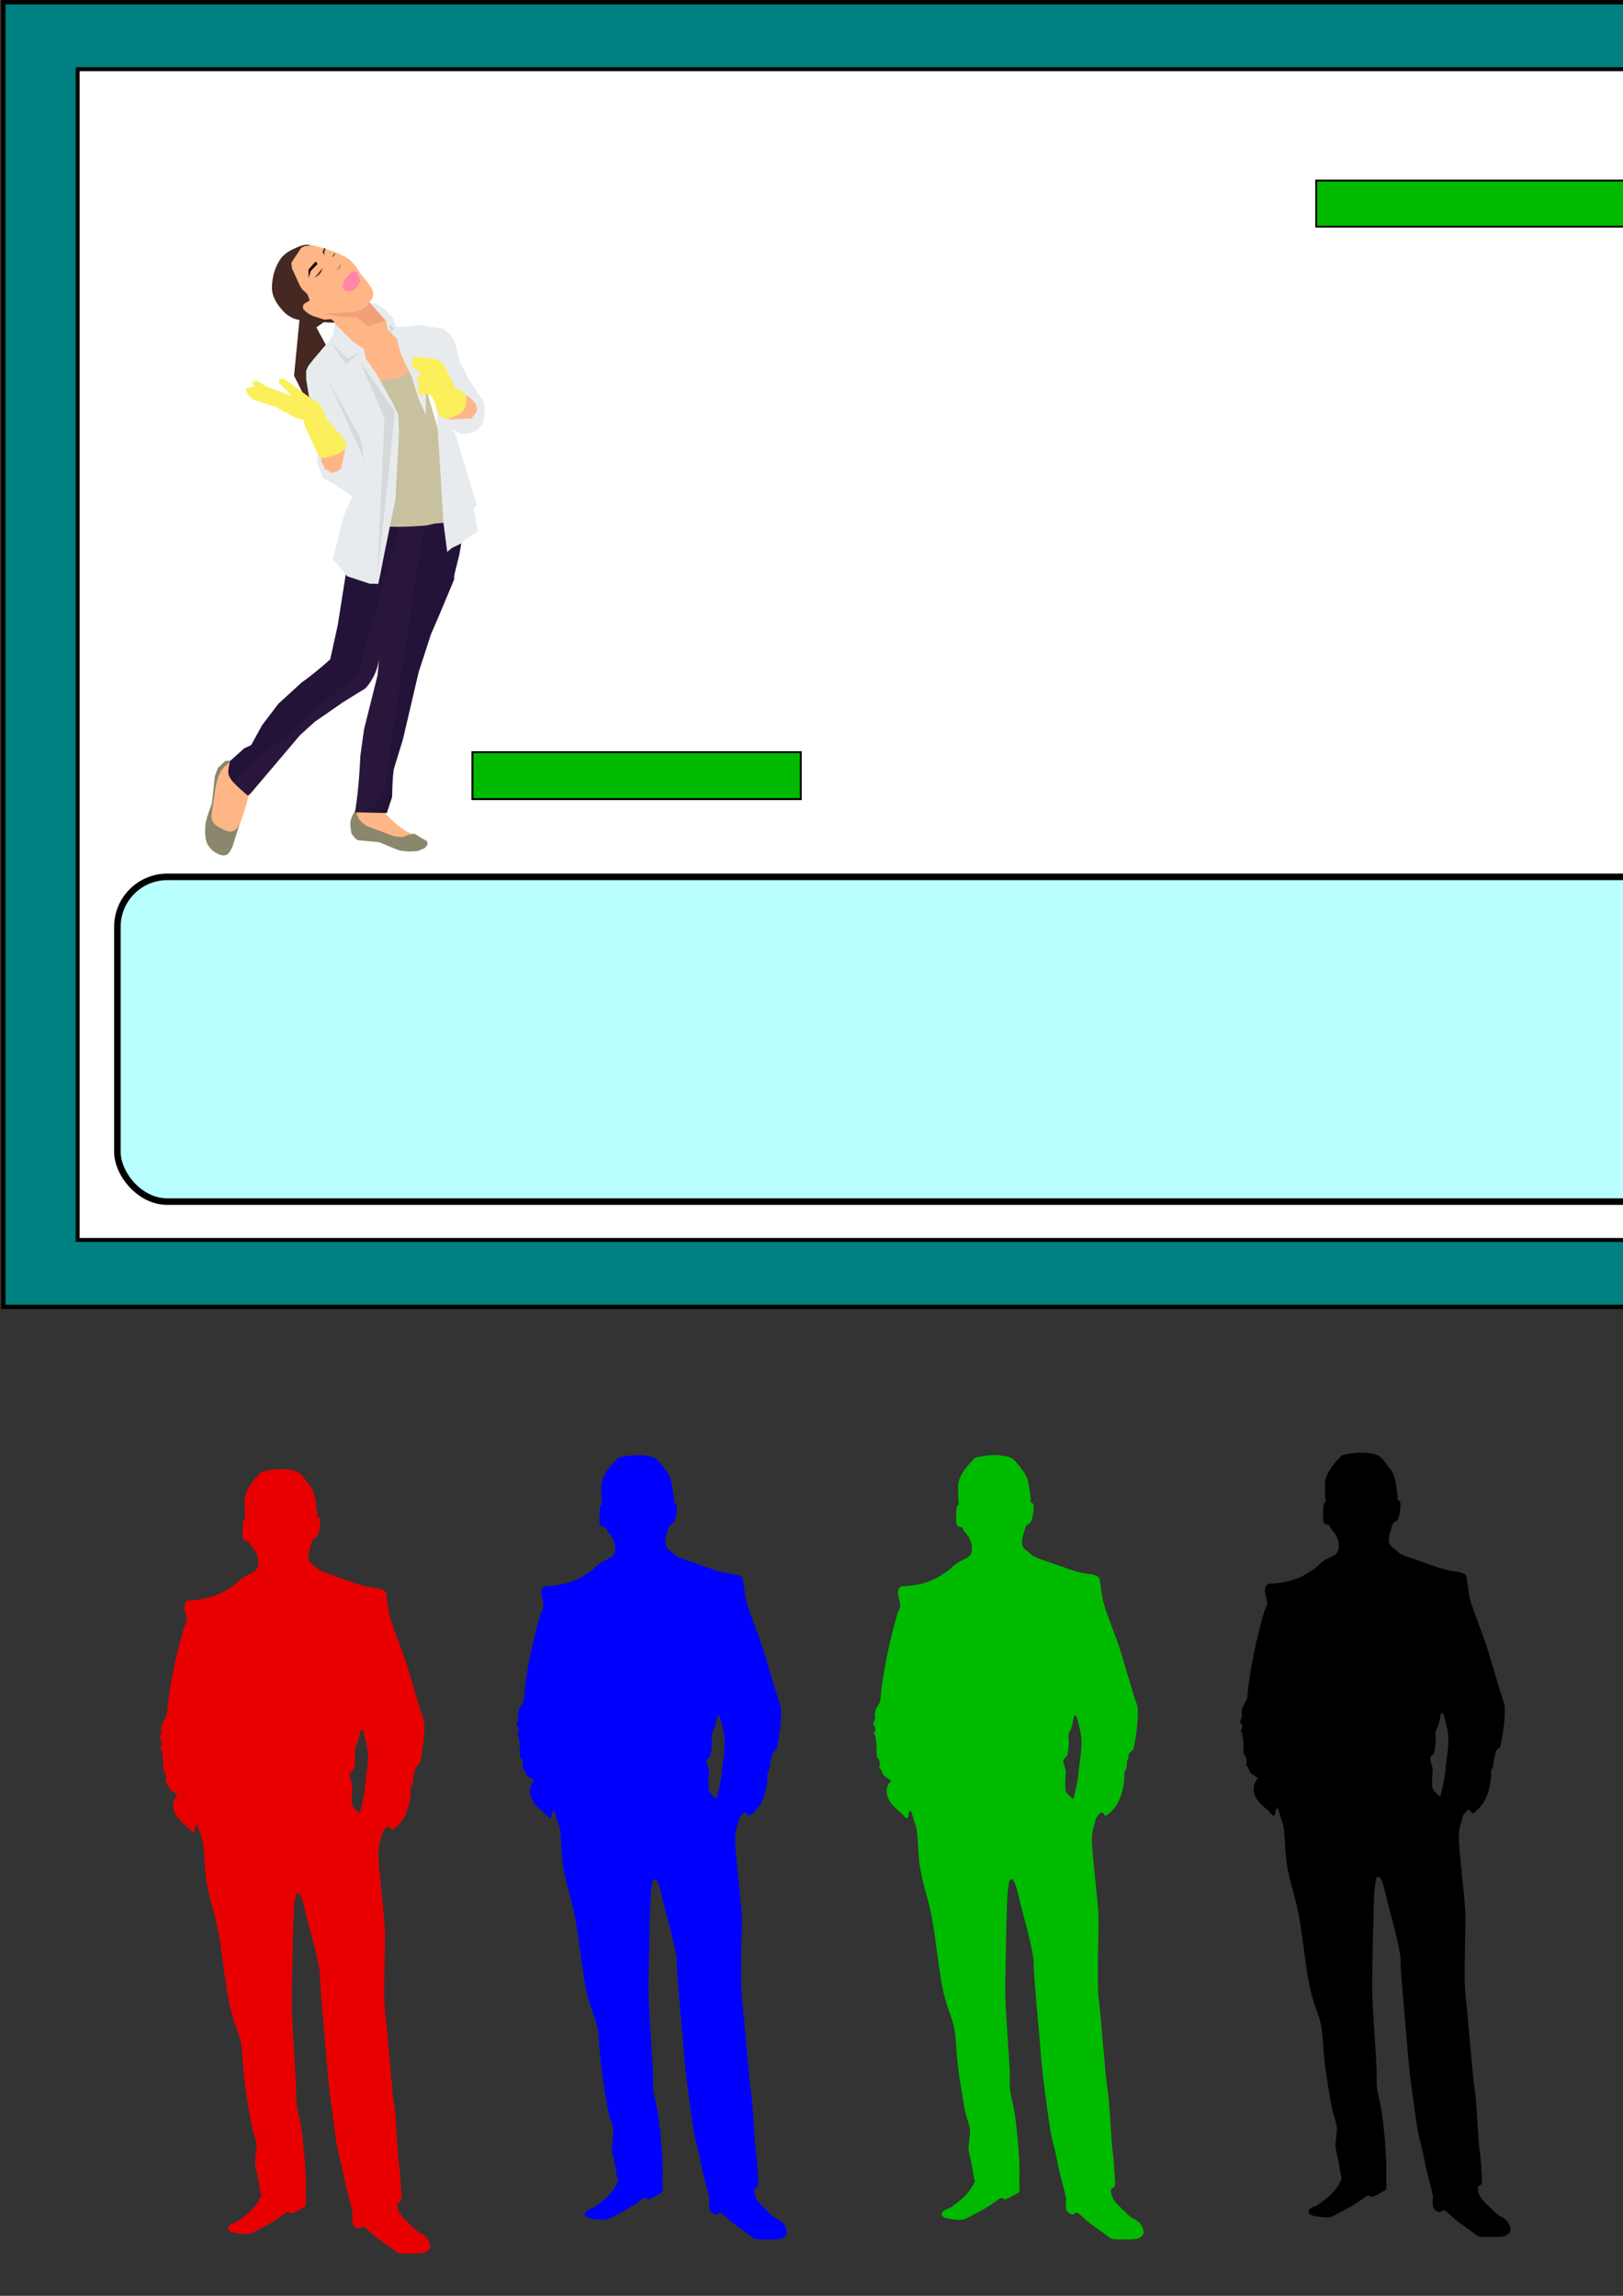 <?xml version="1.0" encoding="UTF-8" standalone="no"?>
<!-- Created with Inkscape (http://www.inkscape.org/) -->

<svg
   xmlns:dc="http://purl.org/dc/elements/1.1/"
   xmlns:cc="http://creativecommons.org/ns#"
   xmlns:rdf="http://www.w3.org/1999/02/22-rdf-syntax-ns#"
   xmlns:svg="http://www.w3.org/2000/svg"
   xmlns="http://www.w3.org/2000/svg"
   xmlns:sodipodi="http://sodipodi.sourceforge.net/DTD/sodipodi-0.dtd"
   xmlns:inkscape="http://www.inkscape.org/namespaces/inkscape"
   width="210mm"
   height="297mm"
   viewBox="0 0 744.094 1052.362"
   id="svg2"
   version="1.1"
   inkscape:version="0.91 r13725"
   sodipodi:docname="battle-screen.svg">
  <rect x="0" y="0" width="744.094" height="1052.362" fill="#333333" stroke="none"/>
  <defs
     id="defs4" />
  <sodipodi:namedview
     id="base"
     pagecolor="#ffffff"
     bordercolor="#666666"
     borderopacity="1.0"
     inkscape:pageopacity="0.0"
     inkscape:pageshadow="2"
     inkscape:zoom="0.87327348"
     inkscape:cx="622.92884"
     inkscape:cy="751.09052"
     inkscape:document-units="px"
     inkscape:current-layer="layer1"
     showgrid="false"
     inkscape:window-width="1920"
     inkscape:window-height="1056"
     inkscape:window-x="1920"
     inkscape:window-y="24"
     inkscape:window-maximized="1" />
  <g
     inkscape:label="Layer 1"
     inkscape:groupmode="layer"
     id="layer1">
    <rect
       style="opacity:1;fill:#008080;fill-opacity:1;stroke:#000000;stroke-width:1.977;stroke-miterlimit:4;stroke-dasharray:none;stroke-dashoffset:0;stroke-opacity:1"
       id="rect4136"
       width="998.023"
       height="598.023"
       x="1.54"
       y="1.037" />
    <g
       id="g4242"
       transform="matrix(1.057,0,0,-1.057,615.404,666.986)">
      <path
         inkscape:connector-curvature="0"
         id="path4244"
         d="M 522.47,255.44 C 521.189,255.446 519.95,255.517 518.751,255.659 515.555,256.034 512.189,256.784 512.189,256.784 512.189,256.784 502.783,265.046 502.783,272.378 502.783,279.707 503.158,282.347 503.158,282.347 503.158,282.347 501.845,282.15 501.845,285.722 501.845,289.293 501.091,293.625 503.158,294.19 L 505.22,294.753 C 505.22,294.753 505.222,295.87 507.095,297.94 508.976,300.005 509.533,302.097 509.533,302.097 509.533,302.097 510.283,303.405 510.283,305.472 510.283,307.537 510.1,308.845 508.97,310.159 507.842,311.475 502.761,312.993 499.939,315.815 497.121,318.634 496.001,319.003 496.001,319.003 496.001,319.003 492.08,321.998 487.189,323.878 482.308,325.758 475.539,326.534 473.095,326.534 470.65,326.534 469.496,329.149 470.626,332.909 471.753,336.669 471.565,338.559 470.626,339.69 469.685,340.814 464.628,360.35 462.563,373.315 460.493,386.287 460.877,386.845 460.688,388.346 460.498,389.849 458.219,392.312 457.845,394.377 457.466,396.447 457.466,396.627 457.845,397.377 458.218,398.13 456.907,400.565 456.907,400.565 456.907,400.565 456.533,401.689 457.282,402.252 458.035,402.816 458.032,404.53 457.657,405.471 457.28,406.41 456.533,404.717 457.282,406.409 458.035,408.1 458.22,409.219 458.22,409.971 458.22,410.724 458.626,411.086 458.626,415.221 458.626,419.356 458.781,419.189 459.345,419.752 459.908,420.316 460.313,421.252 460.313,422.565 460.313,423.882 459.56,424.625 460.501,425.377 461.443,426.126 461.623,428.752 463.126,429.69 464.627,430.632 466.501,431.971 466.501,431.971 466.501,431.971 462.94,434.959 464.438,440.221 465.945,445.484 471.405,448.496 473.282,450.94 475.158,453.385 475.907,451.881 475.907,450.565 475.907,449.245 476.465,448.126 477.032,448.315 477.596,448.5 477.781,450.556 479.657,455.815 481.537,461.081 480.404,469.35 482.47,480.627 484.539,491.905 487.367,497.188 489.626,512.408 491.88,527.632 492.991,540.038 495.813,550.377 498.632,560.713 500.905,561.469 501.657,574.627 502.406,587.778 504.281,597.731 505.97,607.877 507.664,618.027 509.717,618.015 509.157,624.033 508.594,630.042 508.031,630.993 508.97,634.564 509.911,638.135 510.657,642.464 511.032,645.283 511.411,648.102 512.001,648.846 512.001,648.846 512.001,648.846 509.727,654.683 504.657,658.814 499.583,662.953 498.445,663.688 496.563,664.252 494.683,664.816 490.577,668.403 498.47,669.533 506.357,670.661 505.608,670.076 513.876,665.752 522.142,661.428 523.653,659.376 525.72,658.252 526.547,657.908 528.157,659.002 528.157,659.002 528.157,659.002 531.15,657.882 533.22,656.564 535.288,655.248 535.843,655.789 536.032,653.721 536.215,651.654 535.843,651.294 536.032,644.908 536.215,638.516 534.728,616.714 532.47,607.127 530.212,597.541 530.971,598.677 530.782,590.596 530.592,582.516 528.163,552.997 528.345,543.221 528.531,533.449 529.096,494.916 529.845,490.596 L 530.595,486.284 C 530.595,486.284 532.65,481.755 535.282,493.221 537.908,504.685 543.751,523.672 543.751,530.815 543.751,537.958 546.377,564.449 547.126,573.846 547.876,583.244 548.246,588.902 550.501,605.252 552.752,621.603 552.772,622.921 554.845,630.627 556.907,638.337 556.525,639.828 558.595,647.346 560.667,654.864 561.407,659.002 561.407,659.002 561.407,659.002 560.845,661.81 561.407,664.065 561.971,666.32 563.498,666.907 565.001,667.096 566.502,667.282 565.926,664.276 569.876,668.033 573.822,671.793 575.899,673.084 581.157,676.846 586.423,680.606 584.733,680.627 591.876,680.627 599.019,680.627 599.745,680.627 601.813,679.314 603.882,677.994 603.881,675.728 602.001,672.721 600.125,669.713 597.322,669.881 594.501,666.877 591.682,663.869 588.097,661.261 586.595,658.064 585.09,654.868 585.655,652.814 586.407,652.814 587.16,652.814 588.097,651.662 587.907,649.596 587.722,647.527 587.344,637.391 586.595,633.252 585.842,629.12 585.096,607.306 583.782,599.221 582.466,591.139 580.411,560.713 579.095,550.752 577.785,540.79 579.259,511.647 578.876,504.127 578.505,496.609 575.314,470.111 575.314,464.096 575.314,458.081 577.22,454.877 577.22,453.565 577.22,452.248 579.654,449.445 580.22,449.252 580.784,449.066 581.9,449.625 582.282,450.752 582.66,451.883 586.965,448.296 589.22,444.346 591.477,440.4 592.621,434.226 592.814,431.971 593.002,429.712 592.434,428.196 593.376,426.69 594.317,425.188 594.125,423.69 594.314,422.752 594.5,421.813 594.129,421.631 594.689,420.69 595.252,419.748 595.251,417.877 595.251,417.877 595.251,417.877 596.186,415.973 597.314,415.596 598.437,415.221 601.449,395.297 599.751,390.784 598.064,386.279 594.509,373.685 591.126,362.596 587.744,351.505 581.911,338.924 580.97,332.534 580.031,326.145 579.47,322.378 579.47,322.378 579.47,322.378 578.881,320.504 574.001,319.94 569.116,319.377 566.491,318.638 557.657,315.44 548.827,312.248 543.942,311.102 542.251,309.222 540.556,307.345 538.124,306.79 537.564,303.972 536.992,301.153 538.31,298.513 539.064,295.315 539.816,292.119 541.691,293.633 542.626,290.815 543.567,287.997 543.942,283.852 543.564,281.972 L 542.064,280.847 C 542.064,280.847 542.44,279.728 541.876,276.909 541.312,274.087 541.286,268.263 538.282,264.503 535.279,260.746 533.605,257.164 529.47,256.222 526.888,255.638 524.604,255.432 522.47,255.441 Z M 566.782,396.6 C 566.782,396.6 568.491,401.528 569.438,407.6 570.414,413.811 568.467,422.274 568.094,427.444 567.716,432.828 565.438,441.132 565.438,441.132 L 565.219,441.976 564.563,441.413 C 564.563,441.413 562.477,439.732 561.438,438.069 561.069,437.481 560.971,436.701 560.907,435.726 560.843,434.75 560.84,433.594 560.876,432.444 560.947,430.145 561.157,427.83 561.157,427.069 561.157,426.373 560.827,425.203 560.501,424.132 560.338,423.596 560.191,423.056 560.063,422.601 559.936,422.145 559.813,421.783 559.813,421.413 559.813,420.673 560.282,420.095 560.72,419.632 561.157,419.169 561.608,418.774 561.845,418.538 561.868,418.501 561.909,418.443 561.938,418.351 561.997,418.167 562.062,417.914 562.126,417.601 562.253,416.974 562.365,416.117 562.469,415.257 562.679,413.538 562.844,411.661 562.844,410.882 562.844,409.353 562.051,407.231 563.501,404.944 564.046,404.084 564.637,401.937 565.032,400.101 565.427,398.265 565.657,396.726 565.657,396.726 L 566.219,396.788 566.782,396.601 Z"
         transform="matrix(0.8,0,0,-0.8,-409.74,205.43)" />
    </g>
    <g
       style="fill:#0000ff"
       transform="matrix(1.057,0,0,-1.057,283.632,668.109)"
       id="g6090"
       inkscape:export-filename="/home/becky/Documents/GameJams/AdventitiousAsylum/assets/characters/mental-orderly.png"
       inkscape:export-xdpi="93.449402"
       inkscape:export-ydpi="93.449402">
      <path
         style="fill:#0000ff"
         transform="matrix(0.8,0,0,-0.8,-409.74,205.43)"
         d="M 522.47,255.44 C 521.189,255.446 519.95,255.517 518.751,255.659 515.555,256.034 512.189,256.784 512.189,256.784 512.189,256.784 502.783,265.046 502.783,272.378 502.783,279.707 503.158,282.347 503.158,282.347 503.158,282.347 501.845,282.15 501.845,285.722 501.845,289.293 501.091,293.625 503.158,294.19 L 505.22,294.753 C 505.22,294.753 505.222,295.87 507.095,297.94 508.976,300.005 509.533,302.097 509.533,302.097 509.533,302.097 510.283,303.405 510.283,305.472 510.283,307.537 510.1,308.845 508.97,310.159 507.842,311.475 502.761,312.993 499.939,315.815 497.121,318.634 496.001,319.003 496.001,319.003 496.001,319.003 492.08,321.998 487.189,323.878 482.308,325.758 475.539,326.534 473.095,326.534 470.65,326.534 469.496,329.149 470.626,332.909 471.753,336.669 471.565,338.559 470.626,339.69 469.685,340.814 464.628,360.35 462.563,373.315 460.493,386.287 460.877,386.845 460.688,388.346 460.498,389.849 458.219,392.312 457.845,394.377 457.466,396.447 457.466,396.627 457.845,397.377 458.218,398.13 456.907,400.565 456.907,400.565 456.907,400.565 456.533,401.689 457.282,402.252 458.035,402.816 458.032,404.53 457.657,405.471 457.28,406.41 456.533,404.717 457.282,406.409 458.035,408.1 458.22,409.219 458.22,409.971 458.22,410.724 458.626,411.086 458.626,415.221 458.626,419.356 458.781,419.189 459.345,419.752 459.908,420.316 460.313,421.252 460.313,422.565 460.313,423.882 459.56,424.625 460.501,425.377 461.443,426.126 461.623,428.752 463.126,429.69 464.627,430.632 466.501,431.971 466.501,431.971 466.501,431.971 462.94,434.959 464.438,440.221 465.945,445.484 471.405,448.496 473.282,450.94 475.158,453.385 475.907,451.881 475.907,450.565 475.907,449.245 476.465,448.126 477.032,448.315 477.596,448.5 477.781,450.556 479.657,455.815 481.537,461.081 480.404,469.35 482.47,480.627 484.539,491.905 487.367,497.188 489.626,512.408 491.88,527.632 492.991,540.038 495.813,550.377 498.632,560.713 500.905,561.469 501.657,574.627 502.406,587.778 504.281,597.731 505.97,607.877 507.664,618.027 509.717,618.015 509.157,624.033 508.594,630.042 508.031,630.993 508.97,634.564 509.911,638.135 510.657,642.464 511.032,645.283 511.411,648.102 512.001,648.846 512.001,648.846 512.001,648.846 509.727,654.683 504.657,658.814 499.583,662.953 498.445,663.688 496.563,664.252 494.683,664.816 490.577,668.403 498.47,669.533 506.357,670.661 505.608,670.076 513.876,665.752 522.142,661.428 523.653,659.376 525.72,658.252 526.547,657.908 528.157,659.002 528.157,659.002 528.157,659.002 531.15,657.882 533.22,656.564 535.288,655.248 535.843,655.789 536.032,653.721 536.215,651.654 535.843,651.294 536.032,644.908 536.215,638.516 534.728,616.714 532.47,607.127 530.212,597.541 530.971,598.677 530.782,590.596 530.592,582.516 528.163,552.997 528.345,543.221 528.531,533.449 529.096,494.916 529.845,490.596 L 530.595,486.284 C 530.595,486.284 532.65,481.755 535.282,493.221 537.908,504.685 543.751,523.672 543.751,530.815 543.751,537.958 546.377,564.449 547.126,573.846 547.876,583.244 548.246,588.902 550.501,605.252 552.752,621.603 552.772,622.921 554.845,630.627 556.907,638.337 556.525,639.828 558.595,647.346 560.667,654.864 561.407,659.002 561.407,659.002 561.407,659.002 560.845,661.81 561.407,664.065 561.971,666.32 563.498,666.907 565.001,667.096 566.502,667.282 565.926,664.276 569.876,668.033 573.822,671.793 575.899,673.084 581.157,676.846 586.423,680.606 584.733,680.627 591.876,680.627 599.019,680.627 599.745,680.627 601.813,679.314 603.882,677.994 603.881,675.728 602.001,672.721 600.125,669.713 597.322,669.881 594.501,666.877 591.682,663.869 588.097,661.261 586.595,658.064 585.09,654.868 585.655,652.814 586.407,652.814 587.16,652.814 588.097,651.662 587.907,649.596 587.722,647.527 587.344,637.391 586.595,633.252 585.842,629.12 585.096,607.306 583.782,599.221 582.466,591.139 580.411,560.713 579.095,550.752 577.785,540.79 579.259,511.647 578.876,504.127 578.505,496.609 575.314,470.111 575.314,464.096 575.314,458.081 577.22,454.877 577.22,453.565 577.22,452.248 579.654,449.445 580.22,449.252 580.784,449.066 581.9,449.625 582.282,450.752 582.66,451.883 586.965,448.296 589.22,444.346 591.477,440.4 592.621,434.226 592.814,431.971 593.002,429.712 592.434,428.196 593.376,426.69 594.317,425.188 594.125,423.69 594.314,422.752 594.5,421.813 594.129,421.631 594.689,420.69 595.252,419.748 595.251,417.877 595.251,417.877 595.251,417.877 596.186,415.973 597.314,415.596 598.437,415.221 601.449,395.297 599.751,390.784 598.064,386.279 594.509,373.685 591.126,362.596 587.744,351.505 581.911,338.924 580.97,332.534 580.031,326.145 579.47,322.378 579.47,322.378 579.47,322.378 578.881,320.504 574.001,319.94 569.116,319.377 566.491,318.638 557.657,315.44 548.827,312.248 543.942,311.102 542.251,309.222 540.556,307.345 538.124,306.79 537.564,303.972 536.992,301.153 538.31,298.513 539.064,295.315 539.816,292.119 541.691,293.633 542.626,290.815 543.567,287.997 543.942,283.852 543.564,281.972 L 542.064,280.847 C 542.064,280.847 542.44,279.728 541.876,276.909 541.312,274.087 541.286,268.263 538.282,264.503 535.279,260.746 533.605,257.164 529.47,256.222 526.888,255.638 524.604,255.432 522.47,255.441 Z M 566.782,396.6 C 566.782,396.6 568.491,401.528 569.438,407.6 570.414,413.811 568.467,422.274 568.094,427.444 567.716,432.828 565.438,441.132 565.438,441.132 L 565.219,441.976 564.563,441.413 C 564.563,441.413 562.477,439.732 561.438,438.069 561.069,437.481 560.971,436.701 560.907,435.726 560.843,434.75 560.84,433.594 560.876,432.444 560.947,430.145 561.157,427.83 561.157,427.069 561.157,426.373 560.827,425.203 560.501,424.132 560.338,423.596 560.191,423.056 560.063,422.601 559.936,422.145 559.813,421.783 559.813,421.413 559.813,420.673 560.282,420.095 560.72,419.632 561.157,419.169 561.608,418.774 561.845,418.538 561.868,418.501 561.909,418.443 561.938,418.351 561.997,418.167 562.062,417.914 562.126,417.601 562.253,416.974 562.365,416.117 562.469,415.257 562.679,413.538 562.844,411.661 562.844,410.882 562.844,409.353 562.051,407.231 563.501,404.944 564.046,404.084 564.637,401.937 565.032,400.101 565.427,398.265 565.657,396.726 565.657,396.726 L 566.219,396.788 566.782,396.601 Z"
         id="path6092"
         inkscape:connector-curvature="0" />
    </g>
    <g
       id="g6094"
       transform="matrix(1.057,0,0,-1.057,447.195,668.109)"
       style="fill:#00ba00;fill-opacity:1"
       inkscape:export-filename="/home/becky/Documents/GameJams/AdventitiousAsylum/assets/characters/chemical-orderly.png"
       inkscape:export-xdpi="93.449402"
       inkscape:export-ydpi="93.449402">
      <path
         inkscape:connector-curvature="0"
         id="path6096"
         d="M 522.47,255.44 C 521.189,255.446 519.95,255.517 518.751,255.659 515.555,256.034 512.189,256.784 512.189,256.784 512.189,256.784 502.783,265.046 502.783,272.378 502.783,279.707 503.158,282.347 503.158,282.347 503.158,282.347 501.845,282.15 501.845,285.722 501.845,289.293 501.091,293.625 503.158,294.19 L 505.22,294.753 C 505.22,294.753 505.222,295.87 507.095,297.94 508.976,300.005 509.533,302.097 509.533,302.097 509.533,302.097 510.283,303.405 510.283,305.472 510.283,307.537 510.1,308.845 508.97,310.159 507.842,311.475 502.761,312.993 499.939,315.815 497.121,318.634 496.001,319.003 496.001,319.003 496.001,319.003 492.08,321.998 487.189,323.878 482.308,325.758 475.539,326.534 473.095,326.534 470.65,326.534 469.496,329.149 470.626,332.909 471.753,336.669 471.565,338.559 470.626,339.69 469.685,340.814 464.628,360.35 462.563,373.315 460.493,386.287 460.877,386.845 460.688,388.346 460.498,389.849 458.219,392.312 457.845,394.377 457.466,396.447 457.466,396.627 457.845,397.377 458.218,398.13 456.907,400.565 456.907,400.565 456.907,400.565 456.533,401.689 457.282,402.252 458.035,402.816 458.032,404.53 457.657,405.471 457.28,406.41 456.533,404.717 457.282,406.409 458.035,408.1 458.22,409.219 458.22,409.971 458.22,410.724 458.626,411.086 458.626,415.221 458.626,419.356 458.781,419.189 459.345,419.752 459.908,420.316 460.313,421.252 460.313,422.565 460.313,423.882 459.56,424.625 460.501,425.377 461.443,426.126 461.623,428.752 463.126,429.69 464.627,430.632 466.501,431.971 466.501,431.971 466.501,431.971 462.94,434.959 464.438,440.221 465.945,445.484 471.405,448.496 473.282,450.94 475.158,453.385 475.907,451.881 475.907,450.565 475.907,449.245 476.465,448.126 477.032,448.315 477.596,448.5 477.781,450.556 479.657,455.815 481.537,461.081 480.404,469.35 482.47,480.627 484.539,491.905 487.367,497.188 489.626,512.408 491.88,527.632 492.991,540.038 495.813,550.377 498.632,560.713 500.905,561.469 501.657,574.627 502.406,587.778 504.281,597.731 505.97,607.877 507.664,618.027 509.717,618.015 509.157,624.033 508.594,630.042 508.031,630.993 508.97,634.564 509.911,638.135 510.657,642.464 511.032,645.283 511.411,648.102 512.001,648.846 512.001,648.846 512.001,648.846 509.727,654.683 504.657,658.814 499.583,662.953 498.445,663.688 496.563,664.252 494.683,664.816 490.577,668.403 498.47,669.533 506.357,670.661 505.608,670.076 513.876,665.752 522.142,661.428 523.653,659.376 525.72,658.252 526.547,657.908 528.157,659.002 528.157,659.002 528.157,659.002 531.15,657.882 533.22,656.564 535.288,655.248 535.843,655.789 536.032,653.721 536.215,651.654 535.843,651.294 536.032,644.908 536.215,638.516 534.728,616.714 532.47,607.127 530.212,597.541 530.971,598.677 530.782,590.596 530.592,582.516 528.163,552.997 528.345,543.221 528.531,533.449 529.096,494.916 529.845,490.596 L 530.595,486.284 C 530.595,486.284 532.65,481.755 535.282,493.221 537.908,504.685 543.751,523.672 543.751,530.815 543.751,537.958 546.377,564.449 547.126,573.846 547.876,583.244 548.246,588.902 550.501,605.252 552.752,621.603 552.772,622.921 554.845,630.627 556.907,638.337 556.525,639.828 558.595,647.346 560.667,654.864 561.407,659.002 561.407,659.002 561.407,659.002 560.845,661.81 561.407,664.065 561.971,666.32 563.498,666.907 565.001,667.096 566.502,667.282 565.926,664.276 569.876,668.033 573.822,671.793 575.899,673.084 581.157,676.846 586.423,680.606 584.733,680.627 591.876,680.627 599.019,680.627 599.745,680.627 601.813,679.314 603.882,677.994 603.881,675.728 602.001,672.721 600.125,669.713 597.322,669.881 594.501,666.877 591.682,663.869 588.097,661.261 586.595,658.064 585.09,654.868 585.655,652.814 586.407,652.814 587.16,652.814 588.097,651.662 587.907,649.596 587.722,647.527 587.344,637.391 586.595,633.252 585.842,629.12 585.096,607.306 583.782,599.221 582.466,591.139 580.411,560.713 579.095,550.752 577.785,540.79 579.259,511.647 578.876,504.127 578.505,496.609 575.314,470.111 575.314,464.096 575.314,458.081 577.22,454.877 577.22,453.565 577.22,452.248 579.654,449.445 580.22,449.252 580.784,449.066 581.9,449.625 582.282,450.752 582.66,451.883 586.965,448.296 589.22,444.346 591.477,440.4 592.621,434.226 592.814,431.971 593.002,429.712 592.434,428.196 593.376,426.69 594.317,425.188 594.125,423.69 594.314,422.752 594.5,421.813 594.129,421.631 594.689,420.69 595.252,419.748 595.251,417.877 595.251,417.877 595.251,417.877 596.186,415.973 597.314,415.596 598.437,415.221 601.449,395.297 599.751,390.784 598.064,386.279 594.509,373.685 591.126,362.596 587.744,351.505 581.911,338.924 580.97,332.534 580.031,326.145 579.47,322.378 579.47,322.378 579.47,322.378 578.881,320.504 574.001,319.94 569.116,319.377 566.491,318.638 557.657,315.44 548.827,312.248 543.942,311.102 542.251,309.222 540.556,307.345 538.124,306.79 537.564,303.972 536.992,301.153 538.31,298.513 539.064,295.315 539.816,292.119 541.691,293.633 542.626,290.815 543.567,287.997 543.942,283.852 543.564,281.972 L 542.064,280.847 C 542.064,280.847 542.44,279.728 541.876,276.909 541.312,274.087 541.286,268.263 538.282,264.503 535.279,260.746 533.605,257.164 529.47,256.222 526.888,255.638 524.604,255.432 522.47,255.441 Z M 566.782,396.6 C 566.782,396.6 568.491,401.528 569.438,407.6 570.414,413.811 568.467,422.274 568.094,427.444 567.716,432.828 565.438,441.132 565.438,441.132 L 565.219,441.976 564.563,441.413 C 564.563,441.413 562.477,439.732 561.438,438.069 561.069,437.481 560.971,436.701 560.907,435.726 560.843,434.75 560.84,433.594 560.876,432.444 560.947,430.145 561.157,427.83 561.157,427.069 561.157,426.373 560.827,425.203 560.501,424.132 560.338,423.596 560.191,423.056 560.063,422.601 559.936,422.145 559.813,421.783 559.813,421.413 559.813,420.673 560.282,420.095 560.72,419.632 561.157,419.169 561.608,418.774 561.845,418.538 561.868,418.501 561.909,418.443 561.938,418.351 561.997,418.167 562.062,417.914 562.126,417.601 562.253,416.974 562.365,416.117 562.469,415.257 562.679,413.538 562.844,411.661 562.844,410.882 562.844,409.353 562.051,407.231 563.501,404.944 564.046,404.084 564.637,401.937 565.032,400.101 565.427,398.265 565.657,396.726 565.657,396.726 L 566.219,396.788 566.782,396.601 Z"
         transform="matrix(0.8,0,0,-0.8,-409.74,205.43)"
         style="fill:#00ba00;fill-opacity:1" />
    </g>
    <g
       style="fill:#e80000;fill-opacity:1"
       transform="matrix(1.057,0,0,-1.057,120.068,674.587)"
       id="g6127"
       inkscape:export-filename="/home/becky/Documents/GameJams/AdventitiousAsylum/assets/characters/physical-orderly.png"
       inkscape:export-xdpi="93.449402"
       inkscape:export-ydpi="93.449402">
      <path
         style="fill:#e80000;fill-opacity:1"
         transform="matrix(0.8,0,0,-0.8,-409.74,205.43)"
         d="M 522.47,255.44 C 521.189,255.446 519.95,255.517 518.751,255.659 515.555,256.034 512.189,256.784 512.189,256.784 512.189,256.784 502.783,265.046 502.783,272.378 502.783,279.707 503.158,282.347 503.158,282.347 503.158,282.347 501.845,282.15 501.845,285.722 501.845,289.293 501.091,293.625 503.158,294.19 L 505.22,294.753 C 505.22,294.753 505.222,295.87 507.095,297.94 508.976,300.005 509.533,302.097 509.533,302.097 509.533,302.097 510.283,303.405 510.283,305.472 510.283,307.537 510.1,308.845 508.97,310.159 507.842,311.475 502.761,312.993 499.939,315.815 497.121,318.634 496.001,319.003 496.001,319.003 496.001,319.003 492.08,321.998 487.189,323.878 482.308,325.758 475.539,326.534 473.095,326.534 470.65,326.534 469.496,329.149 470.626,332.909 471.753,336.669 471.565,338.559 470.626,339.69 469.685,340.814 464.628,360.35 462.563,373.315 460.493,386.287 460.877,386.845 460.688,388.346 460.498,389.849 458.219,392.312 457.845,394.377 457.466,396.447 457.466,396.627 457.845,397.377 458.218,398.13 456.907,400.565 456.907,400.565 456.907,400.565 456.533,401.689 457.282,402.252 458.035,402.816 458.032,404.53 457.657,405.471 457.28,406.41 456.533,404.717 457.282,406.409 458.035,408.1 458.22,409.219 458.22,409.971 458.22,410.724 458.626,411.086 458.626,415.221 458.626,419.356 458.781,419.189 459.345,419.752 459.908,420.316 460.313,421.252 460.313,422.565 460.313,423.882 459.56,424.625 460.501,425.377 461.443,426.126 461.623,428.752 463.126,429.69 464.627,430.632 466.501,431.971 466.501,431.971 466.501,431.971 462.94,434.959 464.438,440.221 465.945,445.484 471.405,448.496 473.282,450.94 475.158,453.385 475.907,451.881 475.907,450.565 475.907,449.245 476.465,448.126 477.032,448.315 477.596,448.5 477.781,450.556 479.657,455.815 481.537,461.081 480.404,469.35 482.47,480.627 484.539,491.905 487.367,497.188 489.626,512.408 491.88,527.632 492.991,540.038 495.813,550.377 498.632,560.713 500.905,561.469 501.657,574.627 502.406,587.778 504.281,597.731 505.97,607.877 507.664,618.027 509.717,618.015 509.157,624.033 508.594,630.042 508.031,630.993 508.97,634.564 509.911,638.135 510.657,642.464 511.032,645.283 511.411,648.102 512.001,648.846 512.001,648.846 512.001,648.846 509.727,654.683 504.657,658.814 499.583,662.953 498.445,663.688 496.563,664.252 494.683,664.816 490.577,668.403 498.47,669.533 506.357,670.661 505.608,670.076 513.876,665.752 522.142,661.428 523.653,659.376 525.72,658.252 526.547,657.908 528.157,659.002 528.157,659.002 528.157,659.002 531.15,657.882 533.22,656.564 535.288,655.248 535.843,655.789 536.032,653.721 536.215,651.654 535.843,651.294 536.032,644.908 536.215,638.516 534.728,616.714 532.47,607.127 530.212,597.541 530.971,598.677 530.782,590.596 530.592,582.516 528.163,552.997 528.345,543.221 528.531,533.449 529.096,494.916 529.845,490.596 L 530.595,486.284 C 530.595,486.284 532.65,481.755 535.282,493.221 537.908,504.685 543.751,523.672 543.751,530.815 543.751,537.958 546.377,564.449 547.126,573.846 547.876,583.244 548.246,588.902 550.501,605.252 552.752,621.603 552.772,622.921 554.845,630.627 556.907,638.337 556.525,639.828 558.595,647.346 560.667,654.864 561.407,659.002 561.407,659.002 561.407,659.002 560.845,661.81 561.407,664.065 561.971,666.32 563.498,666.907 565.001,667.096 566.502,667.282 565.926,664.276 569.876,668.033 573.822,671.793 575.899,673.084 581.157,676.846 586.423,680.606 584.733,680.627 591.876,680.627 599.019,680.627 599.745,680.627 601.813,679.314 603.882,677.994 603.881,675.728 602.001,672.721 600.125,669.713 597.322,669.881 594.501,666.877 591.682,663.869 588.097,661.261 586.595,658.064 585.09,654.868 585.655,652.814 586.407,652.814 587.16,652.814 588.097,651.662 587.907,649.596 587.722,647.527 587.344,637.391 586.595,633.252 585.842,629.12 585.096,607.306 583.782,599.221 582.466,591.139 580.411,560.713 579.095,550.752 577.785,540.79 579.259,511.647 578.876,504.127 578.505,496.609 575.314,470.111 575.314,464.096 575.314,458.081 577.22,454.877 577.22,453.565 577.22,452.248 579.654,449.445 580.22,449.252 580.784,449.066 581.9,449.625 582.282,450.752 582.66,451.883 586.965,448.296 589.22,444.346 591.477,440.4 592.621,434.226 592.814,431.971 593.002,429.712 592.434,428.196 593.376,426.69 594.317,425.188 594.125,423.69 594.314,422.752 594.5,421.813 594.129,421.631 594.689,420.69 595.252,419.748 595.251,417.877 595.251,417.877 595.251,417.877 596.186,415.973 597.314,415.596 598.437,415.221 601.449,395.297 599.751,390.784 598.064,386.279 594.509,373.685 591.126,362.596 587.744,351.505 581.911,338.924 580.97,332.534 580.031,326.145 579.47,322.378 579.47,322.378 579.47,322.378 578.881,320.504 574.001,319.94 569.116,319.377 566.491,318.638 557.657,315.44 548.827,312.248 543.942,311.102 542.251,309.222 540.556,307.345 538.124,306.79 537.564,303.972 536.992,301.153 538.31,298.513 539.064,295.315 539.816,292.119 541.691,293.633 542.626,290.815 543.567,287.997 543.942,283.852 543.564,281.972 L 542.064,280.847 C 542.064,280.847 542.44,279.728 541.876,276.909 541.312,274.087 541.286,268.263 538.282,264.503 535.279,260.746 533.605,257.164 529.47,256.222 526.888,255.638 524.604,255.432 522.47,255.441 Z M 566.782,396.6 C 566.782,396.6 568.491,401.528 569.438,407.6 570.414,413.811 568.467,422.274 568.094,427.444 567.716,432.828 565.438,441.132 565.438,441.132 L 565.219,441.976 564.563,441.413 C 564.563,441.413 562.477,439.732 561.438,438.069 561.069,437.481 560.971,436.701 560.907,435.726 560.843,434.75 560.84,433.594 560.876,432.444 560.947,430.145 561.157,427.83 561.157,427.069 561.157,426.373 560.827,425.203 560.501,424.132 560.338,423.596 560.191,423.056 560.063,422.601 559.936,422.145 559.813,421.783 559.813,421.413 559.813,420.673 560.282,420.095 560.72,419.632 561.157,419.169 561.608,418.774 561.845,418.538 561.868,418.501 561.909,418.443 561.938,418.351 561.997,418.167 562.062,417.914 562.126,417.601 562.253,416.974 562.365,416.117 562.469,415.257 562.679,413.538 562.844,411.661 562.844,410.882 562.844,409.353 562.051,407.231 563.501,404.944 564.046,404.084 564.637,401.937 565.032,400.101 565.427,398.265 565.657,396.726 565.657,396.726 L 566.219,396.788 566.782,396.601 Z"
         id="path6129"
         inkscape:connector-curvature="0" />
    </g>
    <rect
       y="31.722"
       x="35.591"
       height="536.653"
       width="929.921"
       id="rect6143"
       style="opacity:1;fill:#ffffff;fill-opacity:1;stroke:#000000;stroke-width:1.808;stroke-miterlimit:4;stroke-dasharray:none;stroke-dashoffset:0;stroke-opacity:1" />
    <rect
       style="opacity:1;fill:#00ba00;fill-opacity:1;stroke:#000000;stroke-width:0.872;stroke-miterlimit:4;stroke-dasharray:none;stroke-dashoffset:0;stroke-opacity:1"
       id="rect6135"
       width="406.607"
       height="58.428"
       x="88.455"
       y="411.882" />
    <rect
       y="481.517"
       x="88.455"
       height="58.428"
       width="406.607"
       id="rect6137"
       style="opacity:1;fill:#ff0000;fill-opacity:1;stroke:#000000;stroke-width:0.872;stroke-miterlimit:4;stroke-dasharray:none;stroke-dashoffset:0;stroke-opacity:1" />
    <rect
       y="411.882"
       x="509.51"
       height="58.428"
       width="406.607"
       id="rect6139"
       style="opacity:1;fill:#0000ff;fill-opacity:1;stroke:#000000;stroke-width:0.872;stroke-miterlimit:4;stroke-dasharray:none;stroke-dashoffset:0;stroke-opacity:1" />
    <rect
       style="opacity:1;fill:#000000;fill-opacity:1;stroke:#000000;stroke-width:0.872;stroke-miterlimit:4;stroke-dasharray:none;stroke-dashoffset:0;stroke-opacity:1"
       id="rect6141"
       width="406.607"
       height="58.428"
       x="509.51"
       y="481.517" />
    <g
       id="g6016"
       transform="matrix(0.885,0,0,0.885,25.367,-245.176)">
      <g
         transform="matrix(0.434,0,0,0.434,25.983,355.659)"
         style="fill:#ffb686;fill-opacity:1;stroke-linejoin:miter"
         id="g5039">
        <path
           inkscape:connector-curvature="0"
           d="M 298.704,786.218 299.441,793.726 302.069,802.654 314.422,809.575 328.555,816.946 342.925,819.385 352.796,821.456 366.86,820.686 370.399,817.676 368.296,814.861 359.335,811.117 348.114,803.255 335.501,791.502 330.11,784.041 305.725,780.074 298.74,786.187"
           id="path5041" />
      </g>
      <g
         transform="matrix(0.434,0,0,0.434,25.983,355.659)"
         style="fill:#8b876c;fill-opacity:1;stroke-linejoin:miter"
         id="g5043">
        <path
           inkscape:connector-curvature="0"
           d="M 298.624,785.649 Q 291.092,796.415 292.427,805.009 292.631,808.053 293.726,813.978 L 298.07,819.288 301.325,821.603 326.473,823.828 Q 342.489,830.767 351.808,834.111 L 362.488,835.103 372.741,834.545 381.051,830.98 384.371,826.912 383.825,822.774 Q 376.476,818.651 368.63,813.714 L 361.965,815.106 354.334,818.04 Q 348.186,817.242 344.776,816.988 L 337.378,814.389 Q 329.754,811.119 312.022,804.773 L 306.799,800.952 302.748,796.854 301.13,793.486 298.634,785.678"
           id="path5045" />
      </g>
      <g
         transform="matrix(0.434,0,0,0.434,25.983,355.659)"
         style="fill:#8b876c;fill-opacity:1;stroke-linejoin:miter"
         id="g5047">
        <path
           inkscape:connector-curvature="0"
           d="M 155.179,726.195 142.97,727.032 134.134,735.288 130.547,745.232 127.029,777.425 121.503,793.182 119.241,802.517 Q 118.744,811.361 119.157,815.766 119.948,831.649 135.717,838.608 141.654,840.859 145.201,838.528 148.516,836.694 151.936,828.246 L 161.196,798.77 155.192,726.348"
           id="path5049" />
      </g>
      <g
         transform="matrix(0.434,0,0,0.434,25.983,355.659)"
         style="fill:#ffb686;fill-opacity:1;stroke-linejoin:miter"
         id="g5051">
        <path
           inkscape:connector-curvature="0"
           d="M 152.887,724.978 Q 144.343,731.091 140.794,735.257 136.986,739.47 134.815,745.506 132.867,750.605 130.887,761.773 L 126.895,789.569 Q 126.413,793.427 126.914,796.194 127.581,801.047 133.534,804.907 144.184,811.345 149.685,811.339 157.509,811.247 163.097,794.726 166.511,785.621 172.735,761.641 L 155.322,738.2 152.894,725.016"
           id="path5053" />
      </g>
      <g
         transform="matrix(0.434,0,0,0.434,25.983,355.659)"
         style="fill:#e7ebed;fill-opacity:1;stroke-linejoin:miter"
         id="g5055">
        <path
           sodipodi:nodetypes="ccccccccccc"
           inkscape:connector-curvature="0"
           d="M 372.797,209.961 373.174,237.423 364.872,252.614 409.848,287.293 C 411.767,287.928 425.43,291.286 450.838,297.367 L 433.778,271.475 422.847,251.121 C 420.897,241.306 419.356,234.685 418.224,231.259 416.857,226.78 415.244,223.249 413.386,220.667 411.42,217.692 407.986,214.621 403.086,211.455 L 377.498,207.067"
           id="path5057" />
      </g>
      <g
         transform="matrix(0.434,0,0,0.434,25.983,355.659)"
         style="fill:#452822;fill-opacity:1;stroke-linejoin:miter"
         id="g5059">
        <path
           inkscape:connector-curvature="0"
           d="M 240.339,110.9 Q 234.615,110.743 221.752,117.241 214.359,120.982 209.665,126.814 198.882,141.892 198.671,162.655 198.879,174.949 209.918,187.684 218.812,198.668 231.504,200.762 L 225.088,267.251 248.598,314.095 268.558,240.614 251.763,209.593 260.571,203.33 Q 275.858,204.8 279.509,202.408 L 280.737,194.728 248.441,116.158 249.795,113.594 Q 244.053,110.777 240.386,110.9"
           id="path5061" />
      </g>
      <g
         transform="matrix(0.434,0,0,0.434,25.983,355.659)"
         style="fill:#ffb686;fill-opacity:1;stroke-linejoin:miter"
         id="g5063">
        <path
           inkscape:connector-curvature="0"
           d="M 425.456,286.113 429.109,290.678 430.016,300.52 422.753,311.659 401.581,317.977 430.908,326.872 446.887,314.545 448.158,298.67 440.334,290.687 425.47,286.117"
           id="path5065" />
      </g>
      <g
         transform="matrix(0.434,0,0,0.434,25.983,355.659)"
         style="fill:#ffb686;fill-opacity:1;stroke-linejoin:miter"
         id="g5067">
        <path
           inkscape:connector-curvature="0"
           d="M 289.759,353.146 265.058,362.861 255.695,363.975 258.813,381.396 263.735,386.232 271.539,389.4 280.169,387.846 286.857,381.29 291.579,368.937 289.763,353.187"
           id="path5069" />
      </g>
      <g
         transform="matrix(0.434,0,0,0.434,25.983,355.659)"
         style="fill:#ffb686;fill-opacity:1;stroke-linejoin:miter"
         id="g5071">
        <path
           inkscape:connector-curvature="0"
           d="M 248.184,111.669 Q 243.075,111.758 237.996,112.406 L 233.579,114.604 221.751,132.597 222.695,139.387 232.537,160.794 235.648,165.04 Q 241.49,169.985 241.124,170.211 L 243.732,177.112 Q 243.609,177.795 236.939,181.588 235.107,183.899 235.919,187.432 240.979,193.412 248.897,196.505 249.913,196.536 261.217,200.337 L 269.423,199.685 272.441,202.104 276.366,210.065 Q 301.514,245.339 324.56,276.667 L 333.896,279.286 366.852,274.942 363.607,233.35 342.217,206.674 315.195,179.667 Q 322.072,171.381 318.539,164.881 317.401,162.162 314.344,157.892 311.702,154.15 304.635,145.921 299.362,136.816 295.171,132.505 286.919,121.794 248.218,111.677"
           id="path5073" />
      </g>
      <g
         transform="matrix(0.434,0,0,0.434,25.983,355.659)"
         style="fill:#c8c1a0;fill-opacity:1;stroke-linejoin:miter"
         id="g5075">
        <path
           inkscape:connector-curvature="0"
           d="M 368.386,233.838 365.023,260.737 351.376,269.642 Q 328.635,273.245 312.803,274.365 L 337.461,330.013 310.168,471.031 382.133,475.734 428.335,438.44 368.436,234.007"
           id="path5077" />
      </g>
      <g
         transform="matrix(0.434,0,0,0.434,25.983,355.659)"
         style="fill:#241339;fill-opacity:1;stroke-linejoin:miter"
         id="g5079">
        <path
           sodipodi:nodetypes="cccccccccccccccccccccccccccccccccccccc"
           inkscape:connector-curvature="0"
           d="M 392.787,443.697 383.453,445.88 C 367.975,447.378 352.899,447.875 338.226,447.372 L 328.583,501.173 325.53,515.321 312.252,512.282 287.136,502.289 277.216,565.006 268.231,605.764 C 255.453,617.169 244.042,626.403 233.997,633.467 L 206.314,658.801 186.993,684.198 173.904,708.005 165.439,712.015 148.842,726.943 C 147.077,733.56 146.327,738.139 146.592,740.682 146.713,744.838 149.521,749.594 155.018,754.948 157.817,757.826 162.681,762.24 169.611,768.189 L 172.257,766.876 232.434,695.934 249.865,680.213 283.605,656.832 310.363,640.279 C 321.35,627.959 327.167,612.566 327.813,594.099 L 324.776,624.626 308.623,689.212 304.297,720.398 C 303.053,747.168 300.905,769.694 297.854,787.975 L 298.075,788.298 335.833,789.085 342.112,769.959 C 342.457,752.626 343.238,741.22 344.455,735.741 L 354.986,701.461 373.831,621.015 388.464,575.887 399.273,550.843 416.281,510.145 C 414.436,492.993 422.123,486.379 418.394,441.426"
           id="path5081" />
      </g>
      <g
         transform="matrix(0.434,0,0,0.434,25.983,355.659)"
         style="fill:#241339;fill-opacity:1;stroke-linejoin:miter"
         id="g5083">
        <path
           inkscape:connector-curvature="0"
           d="M 409.855,440.227 403.541,440.849 408.773,526.093 414.009,514.645 422.208,481.286 424.972,466.101 414.832,472.599 409.867,440.305"
           id="path5085" />
      </g>
      <g
         transform="matrix(0.434,0,0,0.434,25.983,355.659)"
         style="fill:#e7ebed;fill-opacity:1;stroke-linejoin:miter"
         id="g5087">
        <path
           inkscape:connector-curvature="0"
           d="M 273.589,204.845 271.481,218.754 264.924,228.164 Q 247.267,248.345 241.836,255.96 L 239.496,261.376 239.582,271.663 242.992,292.576 254.071,300.956 256.007,308.959 287.349,349.021 281.345,378.135 276.716,381.312 270.263,383.33 261.785,378.315 258.353,370.946 256.315,358.858 253.351,362.523 252.7,370.827 252.71,371.37 259.77,389.27 Q 271.166,395.245 294.655,411.05 L 284.435,434.5 271.35,485.942 288.692,506.641 315.367,515.428 325.47,515.681 346.046,414.981 350.35,335.05 349.557,314.518 Q 350.549,313 323.002,264.45 L 311.06,247.226 308.231,235.061 294.949,226.271 273.736,204.993"
           id="path5089" />
      </g>
      <g
         transform="matrix(0.434,0,0,0.434,25.983,355.659)"
         style="fill:#e7ebed;fill-opacity:1;stroke-linejoin:miter"
         id="g5091">
        <path
           inkscape:connector-curvature="0"
           d="M 320.896,180.592 316.487,181.032 Q 326.632,192.935 334.715,201.617 L 337.187,212.484 347.394,222.412 353.149,242.748 365.609,268.749 373.907,295.412 382.289,313.795 382.456,289.431 Q 379.038,289.541 378.122,289.094 376.644,288.565 375.693,286.866 374.87,285.361 374.526,283.773 374.311,282.851 374.216,281.796 374.046,277.131 373.865,276.671 L 372.283,271.563 Q 372.188,270.781 372.53,270.241 374.735,267.625 375.458,265.515 376.403,263.019 376.067,261.487 375.824,260.475 374.795,259.861 373.967,259.308 371.484,258.783 L 366.932,255.901 365.475,251.324 367.783,247.229 370.34,246.571 377.236,246.972 378.12,225.446 376.405,206.506 355.347,209.067 347.483,209.246 344.342,202.762 344.053,198.942 331.85,186.519 321.016,180.657"
           id="path5093" />
      </g>
      <g
         transform="matrix(0.434,0,0,0.434,25.983,355.659)"
         style="fill:#e7ebed;fill-opacity:1;stroke-linejoin:miter"
         id="g5095">
        <path
           inkscape:connector-curvature="0"
           d="M 430.832,281.292 419.259,285.067 Q 423.787,286.257 434.74,293.075 L 441.729,300.643 443.941,308.705 437.036,318.199 410.288,319.633 401.284,314.24 395.035,305.38 403.325,442.042 407.878,477.553 413.553,472.782 426.065,466.638 430.026,462.163 Q 438.166,457.739 444.434,452.755 L 442.593,444.089 441.251,433.116 439.136,425.66 443.112,421.512 440.535,412.372 421.648,350.192 419.134,340.86 414.541,331.303 Q 418.359,332.736 423.447,336.316 426.101,337.133 435.293,335.643 L 442.14,333.184 Q 447.313,328.969 450.055,324.254 L 451.964,316.699 452.812,305.166 449.891,295.62 445.015,289.562 436.848,283.609 430.904,281.32"
           id="path5097" />
      </g>
      <g
         transform="matrix(0.434,0,0,0.434,25.983,355.659)"
         style="fill:#fbf05b;fill-opacity:1;stroke-linejoin:miter"
         id="g5107">
        <path
           inkscape:connector-curvature="0"
           d="M 174.321,275.882 178.256,280.044 167.151,282.362 168.563,287.024 172.711,292.624 177.03,296.039 204.667,305.057 210.719,308.887 Q 220.174,313.27 225.26,316.754 L 236.411,320.277 237.728,326.861 255.596,365.3 262.854,365.095 278.65,360.247 287.071,353.257 287.726,346.628 262.971,317.09 Q 256.663,300.565 255.183,300.718 L 245.415,294.317 Q 239.265,290.067 219.318,275.259 L 212.376,270.825 207.735,270.581 206.572,275.496 222.143,291.075 192.348,280.382 182.47,274.095 179.182,273.077 174.466,275.796"
           id="path5109" />
      </g>
      <g
         transform="matrix(0.434,0,0,0.434,25.983,355.659)"
         style="fill:#fbf05b;fill-opacity:1;stroke-linejoin:miter"
         id="g5111">
        <path
           inkscape:connector-curvature="0"
           d="M 370.904,244.618 Q 365.557,244.669 365.223,252.208 364.836,257.303 375.85,263.71 L 372.227,271.046 373.813,280.254 Q 372.961,287.5 373.986,289.398 374.561,290.654 375.856,290.785 375.837,291.14 382.093,289.612 383.142,289.434 384.2,289.443 386.736,289.473 388.484,291.02 389.993,292.303 391.493,295.717 391.857,296.031 396.307,309.46 397.512,312.586 398.563,314.185 401.355,318.518 406.227,318.415 408.818,318.469 414.142,316.917 L 423.564,312.385 428.24,307.719 Q 432.51,294.156 430.177,290.218 428.713,286.315 418.692,283.286 L 402.751,251.9 395.201,247.457 370.923,244.618"
           id="path5113" />
      </g>
      <g
         transform="matrix(0.434,0,0,0.434,25.983,355.659)"
         style="fill:#ffffff;fill-opacity:0.314;stroke-linejoin:miter"
         id="g5123">
        <path
           inkscape:connector-curvature="0"
           d="M 369.032,114.973 368.589,115.458 Q 367.395,115.533 366.596,115.943 366.106,116.177 365.435,116.839 362.888,119.284 360.084,123.886 356.754,129.293 354.736,133.871 351.993,140.104 351.017,144.417 350.386,147.221 350.465,148.787 350.667,150.733 351.386,150.004 352.634,147.745 352.989,146.583 353.133,146.163 353.248,145.742 353.707,143.312 354.232,141.244 354.661,139.551 355.175,137.936 356.438,133.947 357.981,130.931 359.05,128.819 361.285,125.879 L 362.92,123.778 Q 363.969,122.524 366.808,119.351 L 368.083,117.717 Q 368.574,116.996 368.777,116.485 368.733,115.709 369.008,115.078"
           id="path5125" />
      </g>
      <g
         transform="matrix(0.434,0,0,0.434,25.983,355.659)"
         style="fill:#a7313e;fill-opacity:0.157;stroke-linejoin:miter"
         id="g5139">
        <path
           inkscape:connector-curvature="0"
           d="M 315.146,179.471 Q 312.552,184.161 309.767,186.219 306.587,188.675 301.651,189.968 297.476,191.099 290.522,191.712 286.843,192.045 281.894,192.285 L 265.546,192.917 Q 262.401,193.12 262.838,193.462 262.692,194.249 285.786,197.135 L 299.656,197.773 313.436,208.22 334.365,201.426 315.177,179.507"
           id="path5141" />
      </g>
      <g
         transform="matrix(0.434,0,0,0.434,25.983,355.659)"
         style="fill:#7c5c60;fill-opacity:0.055;stroke-linejoin:miter"
         id="g5143">
        <path
           inkscape:connector-curvature="0"
           d="M 366.977,445.2 351.465,446.617 301.503,622.415 150.512,752.18 170.857,768.778 Q 171.04,768.091 171.227,767.389 L 171.225,767.389 172.257,766.876 232.434,695.934 249.865,680.213 283.605,656.832 310.363,640.279 Q 323.236,625.844 326.645,605.785 L 326.649,605.785 326.646,605.826 326.646,605.826 326.221,614 324.776,624.626 308.623,689.212 304.297,720.398 Q 302.484,759.405 298.113,786.396 L 298.11,786.396 Q 296.301,789.075 295.048,791.617 L 295.048,791.617 Q 322.757,786.225 332.378,764.287 L 377.233,460.082 382.965,448.062 366.977,445.2 Z"
           id="path5145" />
      </g>
      <g
         transform="matrix(0.434,0,0,0.434,25.983,355.659)"
         style="fill:#0a0001;fill-opacity:0.082;stroke-linejoin:miter"
         id="g5147">
        <path
           inkscape:connector-curvature="0"
           d="M 340.478,207.021 338.341,207.928 338.339,207.929 341.1,214.978 345.139,211.023 340.478,207.021 Z M 269.466,227.869 286.992,253.56 304.405,238.746 289.104,246.891 269.495,227.896 269.466,227.869 Z M 266.604,274.494 Q 279.654,302.56 309.044,367.892 L 304.041,340.893 266.607,274.494 Z M 304.113,250.957 333.044,317.809 324.585,504.72 340.948,355.718 345.209,309.957 304.131,250.983 304.113,250.957 Z"
           id="path5149" />
      </g>
      <g
         transform="matrix(0.434,0,0,0.434,25.983,355.659)"
         style="fill:#0a0001;fill-opacity:1;stroke-linejoin:miter"
         id="g5151">
        <path
           inkscape:connector-curvature="0"
           d="M 250.922,130.897 242.444,140.505 242.464,150.652 244.927,142.279 253.196,133.846 250.935,130.915"
           id="path5153" />
      </g>
      <g
         transform="matrix(0.434,0,0,0.434,25.983,355.659)"
         style="fill:#452822;fill-opacity:1;stroke-linejoin:miter"
         id="g5155">
        <path
           inkscape:connector-curvature="0"
           d="M 261.18,114.697 259.062,119.454 261.298,123.657 261.253,119.343 262.081,116.886 262.881,115.866 261.186,114.7"
           id="path5157" />
      </g>
      <g
         transform="matrix(0.434,0,0,0.434,25.983,355.659)"
         style="fill:#452822;fill-opacity:1;stroke-linejoin:miter"
         id="g5159">
        <path
           inkscape:connector-curvature="0"
           d="M 259.152,138.726 249.449,150.489 Q 254.468,147.403 256.079,145.341 257.018,144.206 257.723,142.683 258.35,141.365 259.15,138.731"
           id="path5161" />
      </g>
      <g
         transform="matrix(0.434,0,0,0.434,25.983,355.659)"
         style="fill:#452822;fill-opacity:1;stroke-linejoin:miter"
         id="g5163">
        <path
           inkscape:connector-curvature="0"
           d="M 273.762,120.381 269.993,126.164 Q 272.515,124.398 273.104,123.408 273.467,122.857 273.619,122.159 273.761,121.548 273.762,120.384"
           id="path5165" />
      </g>
      <g
         transform="matrix(0.434,0,0,0.434,25.983,355.659)"
         style="fill:#452822;fill-opacity:0.286;stroke-linejoin:miter"
         id="g5167">
        <path
           inkscape:connector-curvature="0"
           d="M 281.93,132.723 275.129,141.103 280.235,139.129 281.923,132.748"
           id="path5169" />
      </g>
      <g
         transform="matrix(0.434,0,0,0.434,25.983,355.659)"
         style="fill:#ff86a6;fill-opacity:1;stroke-linejoin:miter"
         id="g5171">
        <path
           inkscape:connector-curvature="0"
           d="M 297.36,142.73 Q 294.476,142.779 289.474,148 284.566,153.367 283.268,157.798 282.186,161.578 284.076,163.817 286.221,166.124 290.639,166.222 295.073,166.189 298.015,163.578 300.751,161.348 304.306,154.36 301.209,145.733 300.533,144.987 299.228,142.743 297.377,142.73"
           id="path5173" />
      </g>
    </g>
    <rect
       style="opacity:1;fill:#00ba00;fill-opacity:1;stroke:#000000;stroke-width:0.885;stroke-miterlimit:4;stroke-dasharray:none;stroke-dashoffset:0;stroke-opacity:1"
       id="rect6131"
       width="150.515"
       height="21.502"
       x="216.605"
       y="344.804" />
    <g
       id="g4242-6"
       transform="matrix(0.919,0,0,-0.919,804.846,66.159)"
       style="fill:#e80000;fill-opacity:1">
      <path
         inkscape:connector-curvature="0"
         id="path4244-7"
         d="M 522.47,255.44 C 521.189,255.446 519.95,255.517 518.751,255.659 515.555,256.034 512.189,256.784 512.189,256.784 512.189,256.784 502.783,265.046 502.783,272.378 502.783,279.707 503.158,282.347 503.158,282.347 503.158,282.347 501.845,282.15 501.845,285.722 501.845,289.293 501.091,293.625 503.158,294.19 L 505.22,294.753 C 505.22,294.753 505.222,295.87 507.095,297.94 508.976,300.005 509.533,302.097 509.533,302.097 509.533,302.097 510.283,303.405 510.283,305.472 510.283,307.537 510.1,308.845 508.97,310.159 507.842,311.475 502.761,312.993 499.939,315.815 497.121,318.634 496.001,319.003 496.001,319.003 496.001,319.003 492.08,321.998 487.189,323.878 482.308,325.758 475.539,326.534 473.095,326.534 470.65,326.534 469.496,329.149 470.626,332.909 471.753,336.669 471.565,338.559 470.626,339.69 469.685,340.814 464.628,360.35 462.563,373.315 460.493,386.287 460.877,386.845 460.688,388.346 460.498,389.849 458.219,392.312 457.845,394.377 457.466,396.447 457.466,396.627 457.845,397.377 458.218,398.13 456.907,400.565 456.907,400.565 456.907,400.565 456.533,401.689 457.282,402.252 458.035,402.816 458.032,404.53 457.657,405.471 457.28,406.41 456.533,404.717 457.282,406.409 458.035,408.1 458.22,409.219 458.22,409.971 458.22,410.724 458.626,411.086 458.626,415.221 458.626,419.356 458.781,419.189 459.345,419.752 459.908,420.316 460.313,421.252 460.313,422.565 460.313,423.882 459.56,424.625 460.501,425.377 461.443,426.126 461.623,428.752 463.126,429.69 464.627,430.632 466.501,431.971 466.501,431.971 466.501,431.971 462.94,434.959 464.438,440.221 465.945,445.484 471.405,448.496 473.282,450.94 475.158,453.385 475.907,451.881 475.907,450.565 475.907,449.245 476.465,448.126 477.032,448.315 477.596,448.5 477.781,450.556 479.657,455.815 481.537,461.081 480.404,469.35 482.47,480.627 484.539,491.905 487.367,497.188 489.626,512.408 491.88,527.632 492.991,540.038 495.813,550.377 498.632,560.713 500.905,561.469 501.657,574.627 502.406,587.778 504.281,597.731 505.97,607.877 507.664,618.027 509.717,618.015 509.157,624.033 508.594,630.042 508.031,630.993 508.97,634.564 509.911,638.135 510.657,642.464 511.032,645.283 511.411,648.102 512.001,648.846 512.001,648.846 512.001,648.846 509.727,654.683 504.657,658.814 499.583,662.953 498.445,663.688 496.563,664.252 494.683,664.816 490.577,668.403 498.47,669.533 506.357,670.661 505.608,670.076 513.876,665.752 522.142,661.428 523.653,659.376 525.72,658.252 526.547,657.908 528.157,659.002 528.157,659.002 528.157,659.002 531.15,657.882 533.22,656.564 535.288,655.248 535.843,655.789 536.032,653.721 536.215,651.654 535.843,651.294 536.032,644.908 536.215,638.516 534.728,616.714 532.47,607.127 530.212,597.541 530.971,598.677 530.782,590.596 530.592,582.516 528.163,552.997 528.345,543.221 528.531,533.449 529.096,494.916 529.845,490.596 L 530.595,486.284 C 530.595,486.284 532.65,481.755 535.282,493.221 537.908,504.685 543.751,523.672 543.751,530.815 543.751,537.958 546.377,564.449 547.126,573.846 547.876,583.244 548.246,588.902 550.501,605.252 552.752,621.603 552.772,622.921 554.845,630.627 556.907,638.337 556.525,639.828 558.595,647.346 560.667,654.864 561.407,659.002 561.407,659.002 561.407,659.002 560.845,661.81 561.407,664.065 561.971,666.32 563.498,666.907 565.001,667.096 566.502,667.282 565.926,664.276 569.876,668.033 573.822,671.793 575.899,673.084 581.157,676.846 586.423,680.606 584.733,680.627 591.876,680.627 599.019,680.627 599.745,680.627 601.813,679.314 603.882,677.994 603.881,675.728 602.001,672.721 600.125,669.713 597.322,669.881 594.501,666.877 591.682,663.869 588.097,661.261 586.595,658.064 585.09,654.868 585.655,652.814 586.407,652.814 587.16,652.814 588.097,651.662 587.907,649.596 587.722,647.527 587.344,637.391 586.595,633.252 585.842,629.12 585.096,607.306 583.782,599.221 582.466,591.139 580.411,560.713 579.095,550.752 577.785,540.79 579.259,511.647 578.876,504.127 578.505,496.609 575.314,470.111 575.314,464.096 575.314,458.081 577.22,454.877 577.22,453.565 577.22,452.248 579.654,449.445 580.22,449.252 580.784,449.066 581.9,449.625 582.282,450.752 582.66,451.883 586.965,448.296 589.22,444.346 591.477,440.4 592.621,434.226 592.814,431.971 593.002,429.712 592.434,428.196 593.376,426.69 594.317,425.188 594.125,423.69 594.314,422.752 594.5,421.813 594.129,421.631 594.689,420.69 595.252,419.748 595.251,417.877 595.251,417.877 595.251,417.877 596.186,415.973 597.314,415.596 598.437,415.221 601.449,395.297 599.751,390.784 598.064,386.279 594.509,373.685 591.126,362.596 587.744,351.505 581.911,338.924 580.97,332.534 580.031,326.145 579.47,322.378 579.47,322.378 579.47,322.378 578.881,320.504 574.001,319.94 569.116,319.377 566.491,318.638 557.657,315.44 548.827,312.248 543.942,311.102 542.251,309.222 540.556,307.345 538.124,306.79 537.564,303.972 536.992,301.153 538.31,298.513 539.064,295.315 539.816,292.119 541.691,293.633 542.626,290.815 543.567,287.997 543.942,283.852 543.564,281.972 L 542.064,280.847 C 542.064,280.847 542.44,279.728 541.876,276.909 541.312,274.087 541.286,268.263 538.282,264.503 535.279,260.746 533.605,257.164 529.47,256.222 526.888,255.638 524.604,255.432 522.47,255.441 Z M 566.782,396.6 C 566.782,396.6 568.491,401.528 569.438,407.6 570.414,413.811 568.467,422.274 568.094,427.444 567.716,432.828 565.438,441.132 565.438,441.132 L 565.219,441.976 564.563,441.413 C 564.563,441.413 562.477,439.732 561.438,438.069 561.069,437.481 560.971,436.701 560.907,435.726 560.843,434.75 560.84,433.594 560.876,432.444 560.947,430.145 561.157,427.83 561.157,427.069 561.157,426.373 560.827,425.203 560.501,424.132 560.338,423.596 560.191,423.056 560.063,422.601 559.936,422.145 559.813,421.783 559.813,421.413 559.813,420.673 560.282,420.095 560.72,419.632 561.157,419.169 561.608,418.774 561.845,418.538 561.868,418.501 561.909,418.443 561.938,418.351 561.997,418.167 562.062,417.914 562.126,417.601 562.253,416.974 562.365,416.117 562.469,415.257 562.679,413.538 562.844,411.661 562.844,410.882 562.844,409.353 562.051,407.231 563.501,404.944 564.046,404.084 564.637,401.937 565.032,400.101 565.427,398.265 565.657,396.726 565.657,396.726 L 566.219,396.788 566.782,396.601 Z"
         transform="matrix(0.8,0,0,-0.8,-409.74,205.43)"
         style="fill:#e80000;fill-opacity:1" />
    </g>
    <rect
       y="82.76"
       x="603.436"
       height="21.135"
       width="147.943"
       id="rect6133"
       style="opacity:1;fill:#00ba00;fill-opacity:1;stroke:#000000;stroke-width:0.87;stroke-miterlimit:4;stroke-dasharray:none;stroke-dashoffset:0;stroke-opacity:1" />
    <rect
       style="opacity:1;fill:#e6e6e6;fill-opacity:1;stroke:#000000;stroke-width:1;stroke-miterlimit:4;stroke-dasharray:none;stroke-dashoffset:0;stroke-opacity:1"
       id="rect6145"
       width="382.188"
       height="38.867"
       x="100.665"
       y="421.662" />
    <rect
       y="491.298"
       x="100.665"
       height="38.867"
       width="382.188"
       id="rect6147"
       style="opacity:1;fill:#e6e6e6;fill-opacity:1;stroke:#000000;stroke-width:1;stroke-miterlimit:4;stroke-dasharray:none;stroke-dashoffset:0;stroke-opacity:1" />
    <rect
       style="opacity:1;fill:#e6e6e6;fill-opacity:1;stroke:#000000;stroke-width:1;stroke-miterlimit:4;stroke-dasharray:none;stroke-dashoffset:0;stroke-opacity:1"
       id="rect6149"
       width="382.188"
       height="38.867"
       x="521.719"
       y="421.662" />
    <rect
       y="491.298"
       x="521.719"
       height="38.867"
       width="382.188"
       id="rect6151"
       style="opacity:1;fill:#e6e6e6;fill-opacity:1;stroke:#000000;stroke-width:1;stroke-miterlimit:4;stroke-dasharray:none;stroke-dashoffset:0;stroke-opacity:1" />
    <g
       id="g6016-5"
       transform="matrix(0.885,0,0,0.885,-225.139,371.948)"
       inkscape:export-filename="/home/becky/Documents/GameJams/AdventitiousAsylum/assets/characters/spedec.png"
       inkscape:export-xdpi="93.449402"
       inkscape:export-ydpi="93.449402">
      <g
         transform="matrix(0.434,0,0,0.434,25.983,355.659)"
         style="fill:#ffb686;fill-opacity:1;stroke-linejoin:miter"
         id="g5039-3">
        <path
           inkscape:connector-curvature="0"
           d="M 298.704,786.218 299.441,793.726 302.069,802.654 314.422,809.575 328.555,816.946 342.925,819.385 352.796,821.456 366.86,820.686 370.399,817.676 368.296,814.861 359.335,811.117 348.114,803.255 335.501,791.502 330.11,784.041 305.725,780.074 298.74,786.187"
           id="path5041-5" />
      </g>
      <g
         transform="matrix(0.434,0,0,0.434,25.983,355.659)"
         style="fill:#8b876c;fill-opacity:1;stroke-linejoin:miter"
         id="g5043-6">
        <path
           inkscape:connector-curvature="0"
           d="M 298.624,785.649 Q 291.092,796.415 292.427,805.009 292.631,808.053 293.726,813.978 L 298.07,819.288 301.325,821.603 326.473,823.828 Q 342.489,830.767 351.808,834.111 L 362.488,835.103 372.741,834.545 381.051,830.98 384.371,826.912 383.825,822.774 Q 376.476,818.651 368.63,813.714 L 361.965,815.106 354.334,818.04 Q 348.186,817.242 344.776,816.988 L 337.378,814.389 Q 329.754,811.119 312.022,804.773 L 306.799,800.952 302.748,796.854 301.13,793.486 298.634,785.678"
           id="path5045-2" />
      </g>
      <g
         transform="matrix(0.434,0,0,0.434,25.983,355.659)"
         style="fill:#8b876c;fill-opacity:1;stroke-linejoin:miter"
         id="g5047-9">
        <path
           inkscape:connector-curvature="0"
           d="M 155.179,726.195 142.97,727.032 134.134,735.288 130.547,745.232 127.029,777.425 121.503,793.182 119.241,802.517 Q 118.744,811.361 119.157,815.766 119.948,831.649 135.717,838.608 141.654,840.859 145.201,838.528 148.516,836.694 151.936,828.246 L 161.196,798.77 155.192,726.348"
           id="path5049-1" />
      </g>
      <g
         transform="matrix(0.434,0,0,0.434,25.983,355.659)"
         style="fill:#ffb686;fill-opacity:1;stroke-linejoin:miter"
         id="g5051-2">
        <path
           inkscape:connector-curvature="0"
           d="M 152.887,724.978 Q 144.343,731.091 140.794,735.257 136.986,739.47 134.815,745.506 132.867,750.605 130.887,761.773 L 126.895,789.569 Q 126.413,793.427 126.914,796.194 127.581,801.047 133.534,804.907 144.184,811.345 149.685,811.339 157.509,811.247 163.097,794.726 166.511,785.621 172.735,761.641 L 155.322,738.2 152.894,725.016"
           id="path5053-7" />
      </g>
      <g
         transform="matrix(0.434,0,0,0.434,25.983,355.659)"
         style="fill:#e7ebed;fill-opacity:1;stroke-linejoin:miter"
         id="g5055-0">
        <path
           sodipodi:nodetypes="ccccccccccc"
           inkscape:connector-curvature="0"
           d="M 372.797,209.961 373.174,237.423 364.872,252.614 409.848,287.293 C 411.767,287.928 425.43,291.286 450.838,297.367 L 433.778,271.475 422.847,251.121 C 420.897,241.306 419.356,234.685 418.224,231.259 416.857,226.78 415.244,223.249 413.386,220.667 411.42,217.692 407.986,214.621 403.086,211.455 L 377.498,207.067"
           id="path5057-9" />
      </g>
      <g
         transform="matrix(0.434,0,0,0.434,25.983,355.659)"
         style="fill:#452822;fill-opacity:1;stroke-linejoin:miter"
         id="g5059-3">
        <path
           inkscape:connector-curvature="0"
           d="M 240.339,110.9 Q 234.615,110.743 221.752,117.241 214.359,120.982 209.665,126.814 198.882,141.892 198.671,162.655 198.879,174.949 209.918,187.684 218.812,198.668 231.504,200.762 L 225.088,267.251 248.598,314.095 268.558,240.614 251.763,209.593 260.571,203.33 Q 275.858,204.8 279.509,202.408 L 280.737,194.728 248.441,116.158 249.795,113.594 Q 244.053,110.777 240.386,110.9"
           id="path5061-6" />
      </g>
      <g
         transform="matrix(0.434,0,0,0.434,25.983,355.659)"
         style="fill:#ffb686;fill-opacity:1;stroke-linejoin:miter"
         id="g5063-0">
        <path
           inkscape:connector-curvature="0"
           d="M 425.456,286.113 429.109,290.678 430.016,300.52 422.753,311.659 401.581,317.977 430.908,326.872 446.887,314.545 448.158,298.67 440.334,290.687 425.47,286.117"
           id="path5065-6" />
      </g>
      <g
         transform="matrix(0.434,0,0,0.434,25.983,355.659)"
         style="fill:#ffb686;fill-opacity:1;stroke-linejoin:miter"
         id="g5067-2">
        <path
           inkscape:connector-curvature="0"
           d="M 289.759,353.146 265.058,362.861 255.695,363.975 258.813,381.396 263.735,386.232 271.539,389.4 280.169,387.846 286.857,381.29 291.579,368.937 289.763,353.187"
           id="path5069-6" />
      </g>
      <g
         transform="matrix(0.434,0,0,0.434,25.983,355.659)"
         style="fill:#ffb686;fill-opacity:1;stroke-linejoin:miter"
         id="g5071-1">
        <path
           inkscape:connector-curvature="0"
           d="M 248.184,111.669 Q 243.075,111.758 237.996,112.406 L 233.579,114.604 221.751,132.597 222.695,139.387 232.537,160.794 235.648,165.04 Q 241.49,169.985 241.124,170.211 L 243.732,177.112 Q 243.609,177.795 236.939,181.588 235.107,183.899 235.919,187.432 240.979,193.412 248.897,196.505 249.913,196.536 261.217,200.337 L 269.423,199.685 272.441,202.104 276.366,210.065 Q 301.514,245.339 324.56,276.667 L 333.896,279.286 366.852,274.942 363.607,233.35 342.217,206.674 315.195,179.667 Q 322.072,171.381 318.539,164.881 317.401,162.162 314.344,157.892 311.702,154.15 304.635,145.921 299.362,136.816 295.171,132.505 286.919,121.794 248.218,111.677"
           id="path5073-8" />
      </g>
      <g
         transform="matrix(0.434,0,0,0.434,25.983,355.659)"
         style="fill:#c8c1a0;fill-opacity:1;stroke-linejoin:miter"
         id="g5075-7">
        <path
           inkscape:connector-curvature="0"
           d="M 368.386,233.838 365.023,260.737 351.376,269.642 Q 328.635,273.245 312.803,274.365 L 337.461,330.013 310.168,471.031 382.133,475.734 428.335,438.44 368.436,234.007"
           id="path5077-9" />
      </g>
      <g
         transform="matrix(0.434,0,0,0.434,25.983,355.659)"
         style="fill:#241339;fill-opacity:1;stroke-linejoin:miter"
         id="g5079-2">
        <path
           sodipodi:nodetypes="cccccccccccccccccccccccccccccccccccccc"
           inkscape:connector-curvature="0"
           d="M 392.787,443.697 383.453,445.88 C 367.975,447.378 352.899,447.875 338.226,447.372 L 328.583,501.173 325.53,515.321 312.252,512.282 287.136,502.289 277.216,565.006 268.231,605.764 C 255.453,617.169 244.042,626.403 233.997,633.467 L 206.314,658.801 186.993,684.198 173.904,708.005 165.439,712.015 148.842,726.943 C 147.077,733.56 146.327,738.139 146.592,740.682 146.713,744.838 149.521,749.594 155.018,754.948 157.817,757.826 162.681,762.24 169.611,768.189 L 172.257,766.876 232.434,695.934 249.865,680.213 283.605,656.832 310.363,640.279 C 321.35,627.959 327.167,612.566 327.813,594.099 L 324.776,624.626 308.623,689.212 304.297,720.398 C 303.053,747.168 300.905,769.694 297.854,787.975 L 298.075,788.298 335.833,789.085 342.112,769.959 C 342.457,752.626 343.238,741.22 344.455,735.741 L 354.986,701.461 373.831,621.015 388.464,575.887 399.273,550.843 416.281,510.145 C 414.436,492.993 422.123,486.379 418.394,441.426"
           id="path5081-0" />
      </g>
      <g
         transform="matrix(0.434,0,0,0.434,25.983,355.659)"
         style="fill:#241339;fill-opacity:1;stroke-linejoin:miter"
         id="g5083-2">
        <path
           inkscape:connector-curvature="0"
           d="M 409.855,440.227 403.541,440.849 408.773,526.093 414.009,514.645 422.208,481.286 424.972,466.101 414.832,472.599 409.867,440.305"
           id="path5085-3" />
      </g>
      <g
         transform="matrix(0.434,0,0,0.434,25.983,355.659)"
         style="fill:#e7ebed;fill-opacity:1;stroke-linejoin:miter"
         id="g5087-7">
        <path
           inkscape:connector-curvature="0"
           d="M 273.589,204.845 271.481,218.754 264.924,228.164 Q 247.267,248.345 241.836,255.96 L 239.496,261.376 239.582,271.663 242.992,292.576 254.071,300.956 256.007,308.959 287.349,349.021 281.345,378.135 276.716,381.312 270.263,383.33 261.785,378.315 258.353,370.946 256.315,358.858 253.351,362.523 252.7,370.827 252.71,371.37 259.77,389.27 Q 271.166,395.245 294.655,411.05 L 284.435,434.5 271.35,485.942 288.692,506.641 315.367,515.428 325.47,515.681 346.046,414.981 350.35,335.05 349.557,314.518 Q 350.549,313 323.002,264.45 L 311.06,247.226 308.231,235.061 294.949,226.271 273.736,204.993"
           id="path5089-5" />
      </g>
      <g
         transform="matrix(0.434,0,0,0.434,25.983,355.659)"
         style="fill:#e7ebed;fill-opacity:1;stroke-linejoin:miter"
         id="g5091-9">
        <path
           inkscape:connector-curvature="0"
           d="M 320.896,180.592 316.487,181.032 Q 326.632,192.935 334.715,201.617 L 337.187,212.484 347.394,222.412 353.149,242.748 365.609,268.749 373.907,295.412 382.289,313.795 382.456,289.431 Q 379.038,289.541 378.122,289.094 376.644,288.565 375.693,286.866 374.87,285.361 374.526,283.773 374.311,282.851 374.216,281.796 374.046,277.131 373.865,276.671 L 372.283,271.563 Q 372.188,270.781 372.53,270.241 374.735,267.625 375.458,265.515 376.403,263.019 376.067,261.487 375.824,260.475 374.795,259.861 373.967,259.308 371.484,258.783 L 366.932,255.901 365.475,251.324 367.783,247.229 370.34,246.571 377.236,246.972 378.12,225.446 376.405,206.506 355.347,209.067 347.483,209.246 344.342,202.762 344.053,198.942 331.85,186.519 321.016,180.657"
           id="path5093-2" />
      </g>
      <g
         transform="matrix(0.434,0,0,0.434,25.983,355.659)"
         style="fill:#e7ebed;fill-opacity:1;stroke-linejoin:miter"
         id="g5095-2">
        <path
           inkscape:connector-curvature="0"
           d="M 430.832,281.292 419.259,285.067 Q 423.787,286.257 434.74,293.075 L 441.729,300.643 443.941,308.705 437.036,318.199 410.288,319.633 401.284,314.24 395.035,305.38 403.325,442.042 407.878,477.553 413.553,472.782 426.065,466.638 430.026,462.163 Q 438.166,457.739 444.434,452.755 L 442.593,444.089 441.251,433.116 439.136,425.66 443.112,421.512 440.535,412.372 421.648,350.192 419.134,340.86 414.541,331.303 Q 418.359,332.736 423.447,336.316 426.101,337.133 435.293,335.643 L 442.14,333.184 Q 447.313,328.969 450.055,324.254 L 451.964,316.699 452.812,305.166 449.891,295.62 445.015,289.562 436.848,283.609 430.904,281.32"
           id="path5097-8" />
      </g>
      <g
         transform="matrix(0.434,0,0,0.434,25.983,355.659)"
         style="fill:#fbf05b;fill-opacity:1;stroke-linejoin:miter"
         id="g5107-9">
        <path
           inkscape:connector-curvature="0"
           d="M 174.321,275.882 178.256,280.044 167.151,282.362 168.563,287.024 172.711,292.624 177.03,296.039 204.667,305.057 210.719,308.887 Q 220.174,313.27 225.26,316.754 L 236.411,320.277 237.728,326.861 255.596,365.3 262.854,365.095 278.65,360.247 287.071,353.257 287.726,346.628 262.971,317.09 Q 256.663,300.565 255.183,300.718 L 245.415,294.317 Q 239.265,290.067 219.318,275.259 L 212.376,270.825 207.735,270.581 206.572,275.496 222.143,291.075 192.348,280.382 182.47,274.095 179.182,273.077 174.466,275.796"
           id="path5109-7" />
      </g>
      <g
         transform="matrix(0.434,0,0,0.434,25.983,355.659)"
         style="fill:#fbf05b;fill-opacity:1;stroke-linejoin:miter"
         id="g5111-3">
        <path
           inkscape:connector-curvature="0"
           d="M 370.904,244.618 Q 365.557,244.669 365.223,252.208 364.836,257.303 375.85,263.71 L 372.227,271.046 373.813,280.254 Q 372.961,287.5 373.986,289.398 374.561,290.654 375.856,290.785 375.837,291.14 382.093,289.612 383.142,289.434 384.2,289.443 386.736,289.473 388.484,291.02 389.993,292.303 391.493,295.717 391.857,296.031 396.307,309.46 397.512,312.586 398.563,314.185 401.355,318.518 406.227,318.415 408.818,318.469 414.142,316.917 L 423.564,312.385 428.24,307.719 Q 432.51,294.156 430.177,290.218 428.713,286.315 418.692,283.286 L 402.751,251.9 395.201,247.457 370.923,244.618"
           id="path5113-6" />
      </g>
      <g
         transform="matrix(0.434,0,0,0.434,25.983,355.659)"
         style="fill:#ffffff;fill-opacity:0.314;stroke-linejoin:miter"
         id="g5123-1">
        <path
           inkscape:connector-curvature="0"
           d="M 369.032,114.973 368.589,115.458 Q 367.395,115.533 366.596,115.943 366.106,116.177 365.435,116.839 362.888,119.284 360.084,123.886 356.754,129.293 354.736,133.871 351.993,140.104 351.017,144.417 350.386,147.221 350.465,148.787 350.667,150.733 351.386,150.004 352.634,147.745 352.989,146.583 353.133,146.163 353.248,145.742 353.707,143.312 354.232,141.244 354.661,139.551 355.175,137.936 356.438,133.947 357.981,130.931 359.05,128.819 361.285,125.879 L 362.92,123.778 Q 363.969,122.524 366.808,119.351 L 368.083,117.717 Q 368.574,116.996 368.777,116.485 368.733,115.709 369.008,115.078"
           id="path5125-2" />
      </g>
      <g
         transform="matrix(0.434,0,0,0.434,25.983,355.659)"
         style="fill:#a7313e;fill-opacity:0.157;stroke-linejoin:miter"
         id="g5139-9">
        <path
           inkscape:connector-curvature="0"
           d="M 315.146,179.471 Q 312.552,184.161 309.767,186.219 306.587,188.675 301.651,189.968 297.476,191.099 290.522,191.712 286.843,192.045 281.894,192.285 L 265.546,192.917 Q 262.401,193.12 262.838,193.462 262.692,194.249 285.786,197.135 L 299.656,197.773 313.436,208.22 334.365,201.426 315.177,179.507"
           id="path5141-3" />
      </g>
      <g
         transform="matrix(0.434,0,0,0.434,25.983,355.659)"
         style="fill:#7c5c60;fill-opacity:0.055;stroke-linejoin:miter"
         id="g5143-1">
        <path
           inkscape:connector-curvature="0"
           d="M 366.977,445.2 351.465,446.617 301.503,622.415 150.512,752.18 170.857,768.778 Q 171.04,768.091 171.227,767.389 L 171.225,767.389 172.257,766.876 232.434,695.934 249.865,680.213 283.605,656.832 310.363,640.279 Q 323.236,625.844 326.645,605.785 L 326.649,605.785 326.646,605.826 326.646,605.826 326.221,614 324.776,624.626 308.623,689.212 304.297,720.398 Q 302.484,759.405 298.113,786.396 L 298.11,786.396 Q 296.301,789.075 295.048,791.617 L 295.048,791.617 Q 322.757,786.225 332.378,764.287 L 377.233,460.082 382.965,448.062 366.977,445.2 Z"
           id="path5145-9" />
      </g>
      <g
         transform="matrix(0.434,0,0,0.434,25.983,355.659)"
         style="fill:#0a0001;fill-opacity:0.082;stroke-linejoin:miter"
         id="g5147-4">
        <path
           inkscape:connector-curvature="0"
           d="M 340.478,207.021 338.341,207.928 338.339,207.929 341.1,214.978 345.139,211.023 340.478,207.021 Z M 269.466,227.869 286.992,253.56 304.405,238.746 289.104,246.891 269.495,227.896 269.466,227.869 Z M 266.604,274.494 Q 279.654,302.56 309.044,367.892 L 304.041,340.893 266.607,274.494 Z M 304.113,250.957 333.044,317.809 324.585,504.72 340.948,355.718 345.209,309.957 304.131,250.983 304.113,250.957 Z"
           id="path5149-7" />
      </g>
      <g
         transform="matrix(0.434,0,0,0.434,25.983,355.659)"
         style="fill:#0a0001;fill-opacity:1;stroke-linejoin:miter"
         id="g5151-8">
        <path
           inkscape:connector-curvature="0"
           d="M 250.922,130.897 242.444,140.505 242.464,150.652 244.927,142.279 253.196,133.846 250.935,130.915"
           id="path5153-4" />
      </g>
      <g
         transform="matrix(0.434,0,0,0.434,25.983,355.659)"
         style="fill:#452822;fill-opacity:1;stroke-linejoin:miter"
         id="g5155-5">
        <path
           inkscape:connector-curvature="0"
           d="M 261.18,114.697 259.062,119.454 261.298,123.657 261.253,119.343 262.081,116.886 262.881,115.866 261.186,114.7"
           id="path5157-0" />
      </g>
      <g
         transform="matrix(0.434,0,0,0.434,25.983,355.659)"
         style="fill:#452822;fill-opacity:1;stroke-linejoin:miter"
         id="g5159-3">
        <path
           inkscape:connector-curvature="0"
           d="M 259.152,138.726 249.449,150.489 Q 254.468,147.403 256.079,145.341 257.018,144.206 257.723,142.683 258.35,141.365 259.15,138.731"
           id="path5161-6" />
      </g>
      <g
         transform="matrix(0.434,0,0,0.434,25.983,355.659)"
         style="fill:#452822;fill-opacity:1;stroke-linejoin:miter"
         id="g5163-1">
        <path
           inkscape:connector-curvature="0"
           d="M 273.762,120.381 269.993,126.164 Q 272.515,124.398 273.104,123.408 273.467,122.857 273.619,122.159 273.761,121.548 273.762,120.384"
           id="path5165-0" />
      </g>
      <g
         transform="matrix(0.434,0,0,0.434,25.983,355.659)"
         style="fill:#452822;fill-opacity:0.286;stroke-linejoin:miter"
         id="g5167-6">
        <path
           inkscape:connector-curvature="0"
           d="M 281.93,132.723 275.129,141.103 280.235,139.129 281.923,132.748"
           id="path5169-3" />
      </g>
      <g
         transform="matrix(0.434,0,0,0.434,25.983,355.659)"
         style="fill:#ff86a6;fill-opacity:1;stroke-linejoin:miter"
         id="g5171-2">
        <path
           inkscape:connector-curvature="0"
           d="M 297.36,142.73 Q 294.476,142.779 289.474,148 284.566,153.367 283.268,157.798 282.186,161.578 284.076,163.817 286.221,166.124 290.639,166.222 295.073,166.189 298.015,163.578 300.751,161.348 304.306,154.36 301.209,145.733 300.533,144.987 299.228,142.743 297.377,142.73"
           id="path5173-0" />
      </g>
    </g>
    <g
       id="g4476"
       inkscape:export-filename="/home/becky/Documents/GameJams/AdventitiousAsylum/assets/battle-background-images/blue-rect.png"
       inkscape:export-xdpi="93.449402"
       inkscape:export-ydpi="93.449402">
      <rect
         style="opacity:1;fill:#0000ff;fill-opacity:1;stroke:#000000;stroke-width:0.872;stroke-miterlimit:4;stroke-dasharray:none;stroke-dashoffset:0;stroke-opacity:1"
         id="rect6139-3"
         width="406.607"
         height="58.428"
         x="807.834"
         y="746.03" />
      <rect
         y="755.811"
         x="820.044"
         height="38.867"
         width="382.188"
         id="rect6149-6"
         style="opacity:1;fill:#e6e6e6;fill-opacity:1;stroke:#000000;stroke-width:1;stroke-miterlimit:4;stroke-dasharray:none;stroke-dashoffset:0;stroke-opacity:1" />
    </g>
    <rect
       style="opacity:1;fill:#000000;fill-opacity:1;stroke:#000000;stroke-width:0.872;stroke-miterlimit:4;stroke-dasharray:none;stroke-dashoffset:0;stroke-opacity:1"
       id="rect6141-7"
       width="406.607"
       height="58.428"
       x="808.98"
       y="815.882"
       inkscape:export-filename="/home/becky/Documents/GameJams/AdventitiousAsylum/assets/battle-background-images/black-rect.png"
       inkscape:export-xdpi="93.449402"
       inkscape:export-ydpi="93.449402" />
    <rect
       y="825.663"
       x="821.189"
       height="38.867"
       width="382.188"
       id="rect6151-5"
       style="opacity:1;fill:#e6e6e6;fill-opacity:1;stroke:#000000;stroke-width:1;stroke-miterlimit:4;stroke-dasharray:none;stroke-dashoffset:0;stroke-opacity:1"
       inkscape:export-filename="/home/becky/Documents/GameJams/AdventitiousAsylum/assets/battle-background-images/black-rect.png"
       inkscape:export-xdpi="93.449402"
       inkscape:export-ydpi="93.449402" />
    <rect
       style="opacity:1;fill:#00ba00;fill-opacity:1;stroke:#000000;stroke-width:0.872;stroke-miterlimit:4;stroke-dasharray:none;stroke-dashoffset:0;stroke-opacity:1"
       id="rect6135-3"
       width="406.607"
       height="58.428"
       x="806.689"
       y="887.56"
       inkscape:export-filename="/home/becky/Documents/GameJams/AdventitiousAsylum/assets/battle-background-images/green-rect.png"
       inkscape:export-xdpi="93.449402"
       inkscape:export-ydpi="93.449402" />
    <rect
       y="957.196"
       x="806.689"
       height="58.428"
       width="406.607"
       id="rect6137-5"
       style="opacity:1;fill:#ff0000;fill-opacity:1;stroke:#000000;stroke-width:0.872;stroke-miterlimit:4;stroke-dasharray:none;stroke-dashoffset:0;stroke-opacity:1"
       inkscape:export-filename="/home/becky/Documents/GameJams/AdventitiousAsylum/assets/battle-background-images/red-rect.png"
       inkscape:export-xdpi="93.449402"
       inkscape:export-ydpi="93.449402" />
    <rect
       style="opacity:1;fill:#e6e6e6;fill-opacity:1;stroke:#000000;stroke-width:1;stroke-miterlimit:4;stroke-dasharray:none;stroke-dashoffset:0;stroke-opacity:1"
       id="rect6145-6"
       width="382.188"
       height="38.867"
       x="818.899"
       y="897.341"
       inkscape:export-filename="/home/becky/Documents/GameJams/AdventitiousAsylum/assets/battle-background-images/green-rect.png"
       inkscape:export-xdpi="93.449402"
       inkscape:export-ydpi="93.449402" />
    <rect
       y="966.977"
       x="818.899"
       height="38.867"
       width="382.188"
       id="rect6147-2"
       style="opacity:1;fill:#e6e6e6;fill-opacity:1;stroke:#000000;stroke-width:1;stroke-miterlimit:4;stroke-dasharray:none;stroke-dashoffset:0;stroke-opacity:1"
       inkscape:export-filename="/home/becky/Documents/GameJams/AdventitiousAsylum/assets/battle-background-images/red-rect.png"
       inkscape:export-xdpi="93.449402"
       inkscape:export-ydpi="93.449402" />
    <rect
       style="opacity:1;fill:#baffff;fill-opacity:1;stroke:#000000;stroke-width:3;stroke-miterlimit:4;stroke-dasharray:none;stroke-dashoffset:0;stroke-opacity:1"
       id="rect4738"
       width="894.336"
       height="148.865"
       x="53.82"
       y="401.936"
       ry="22.902"
       inkscape:export-filename="/home/becky/Documents/GameJams/AdventitiousAsylum/assets/battle-background-images/message-box.png"
       inkscape:export-xdpi="93.449402"
       inkscape:export-ydpi="93.449402" />
    <rect
       style="opacity:1;fill:#008080;fill-opacity:1;stroke:#000000;stroke-width:1.977;stroke-miterlimit:4;stroke-dasharray:none;stroke-dashoffset:0;stroke-opacity:1"
       id="rect4136-2"
       width="998.023"
       height="598.023"
       x="160.576"
       y="1149.561"
       inkscape:export-filename="/home/becky/Documents/GameJams/AdventitiousAsylum/assets/battle-background-images/border.png"
       inkscape:export-xdpi="93.449402"
       inkscape:export-ydpi="93.449402" />
    <rect
       y="1180.246"
       x="194.627"
       height="536.653"
       width="929.921"
       id="rect6143-7"
       style="opacity:1;fill:#ffffff;fill-opacity:1;stroke:#000000;stroke-width:1.808;stroke-miterlimit:4;stroke-dasharray:none;stroke-dashoffset:0;stroke-opacity:1"
       inkscape:export-filename="/home/becky/Documents/GameJams/AdventitiousAsylum/assets/battle-background-images/border.png"
       inkscape:export-xdpi="93.449402"
       inkscape:export-ydpi="93.449402" />
  </g>
</svg>
